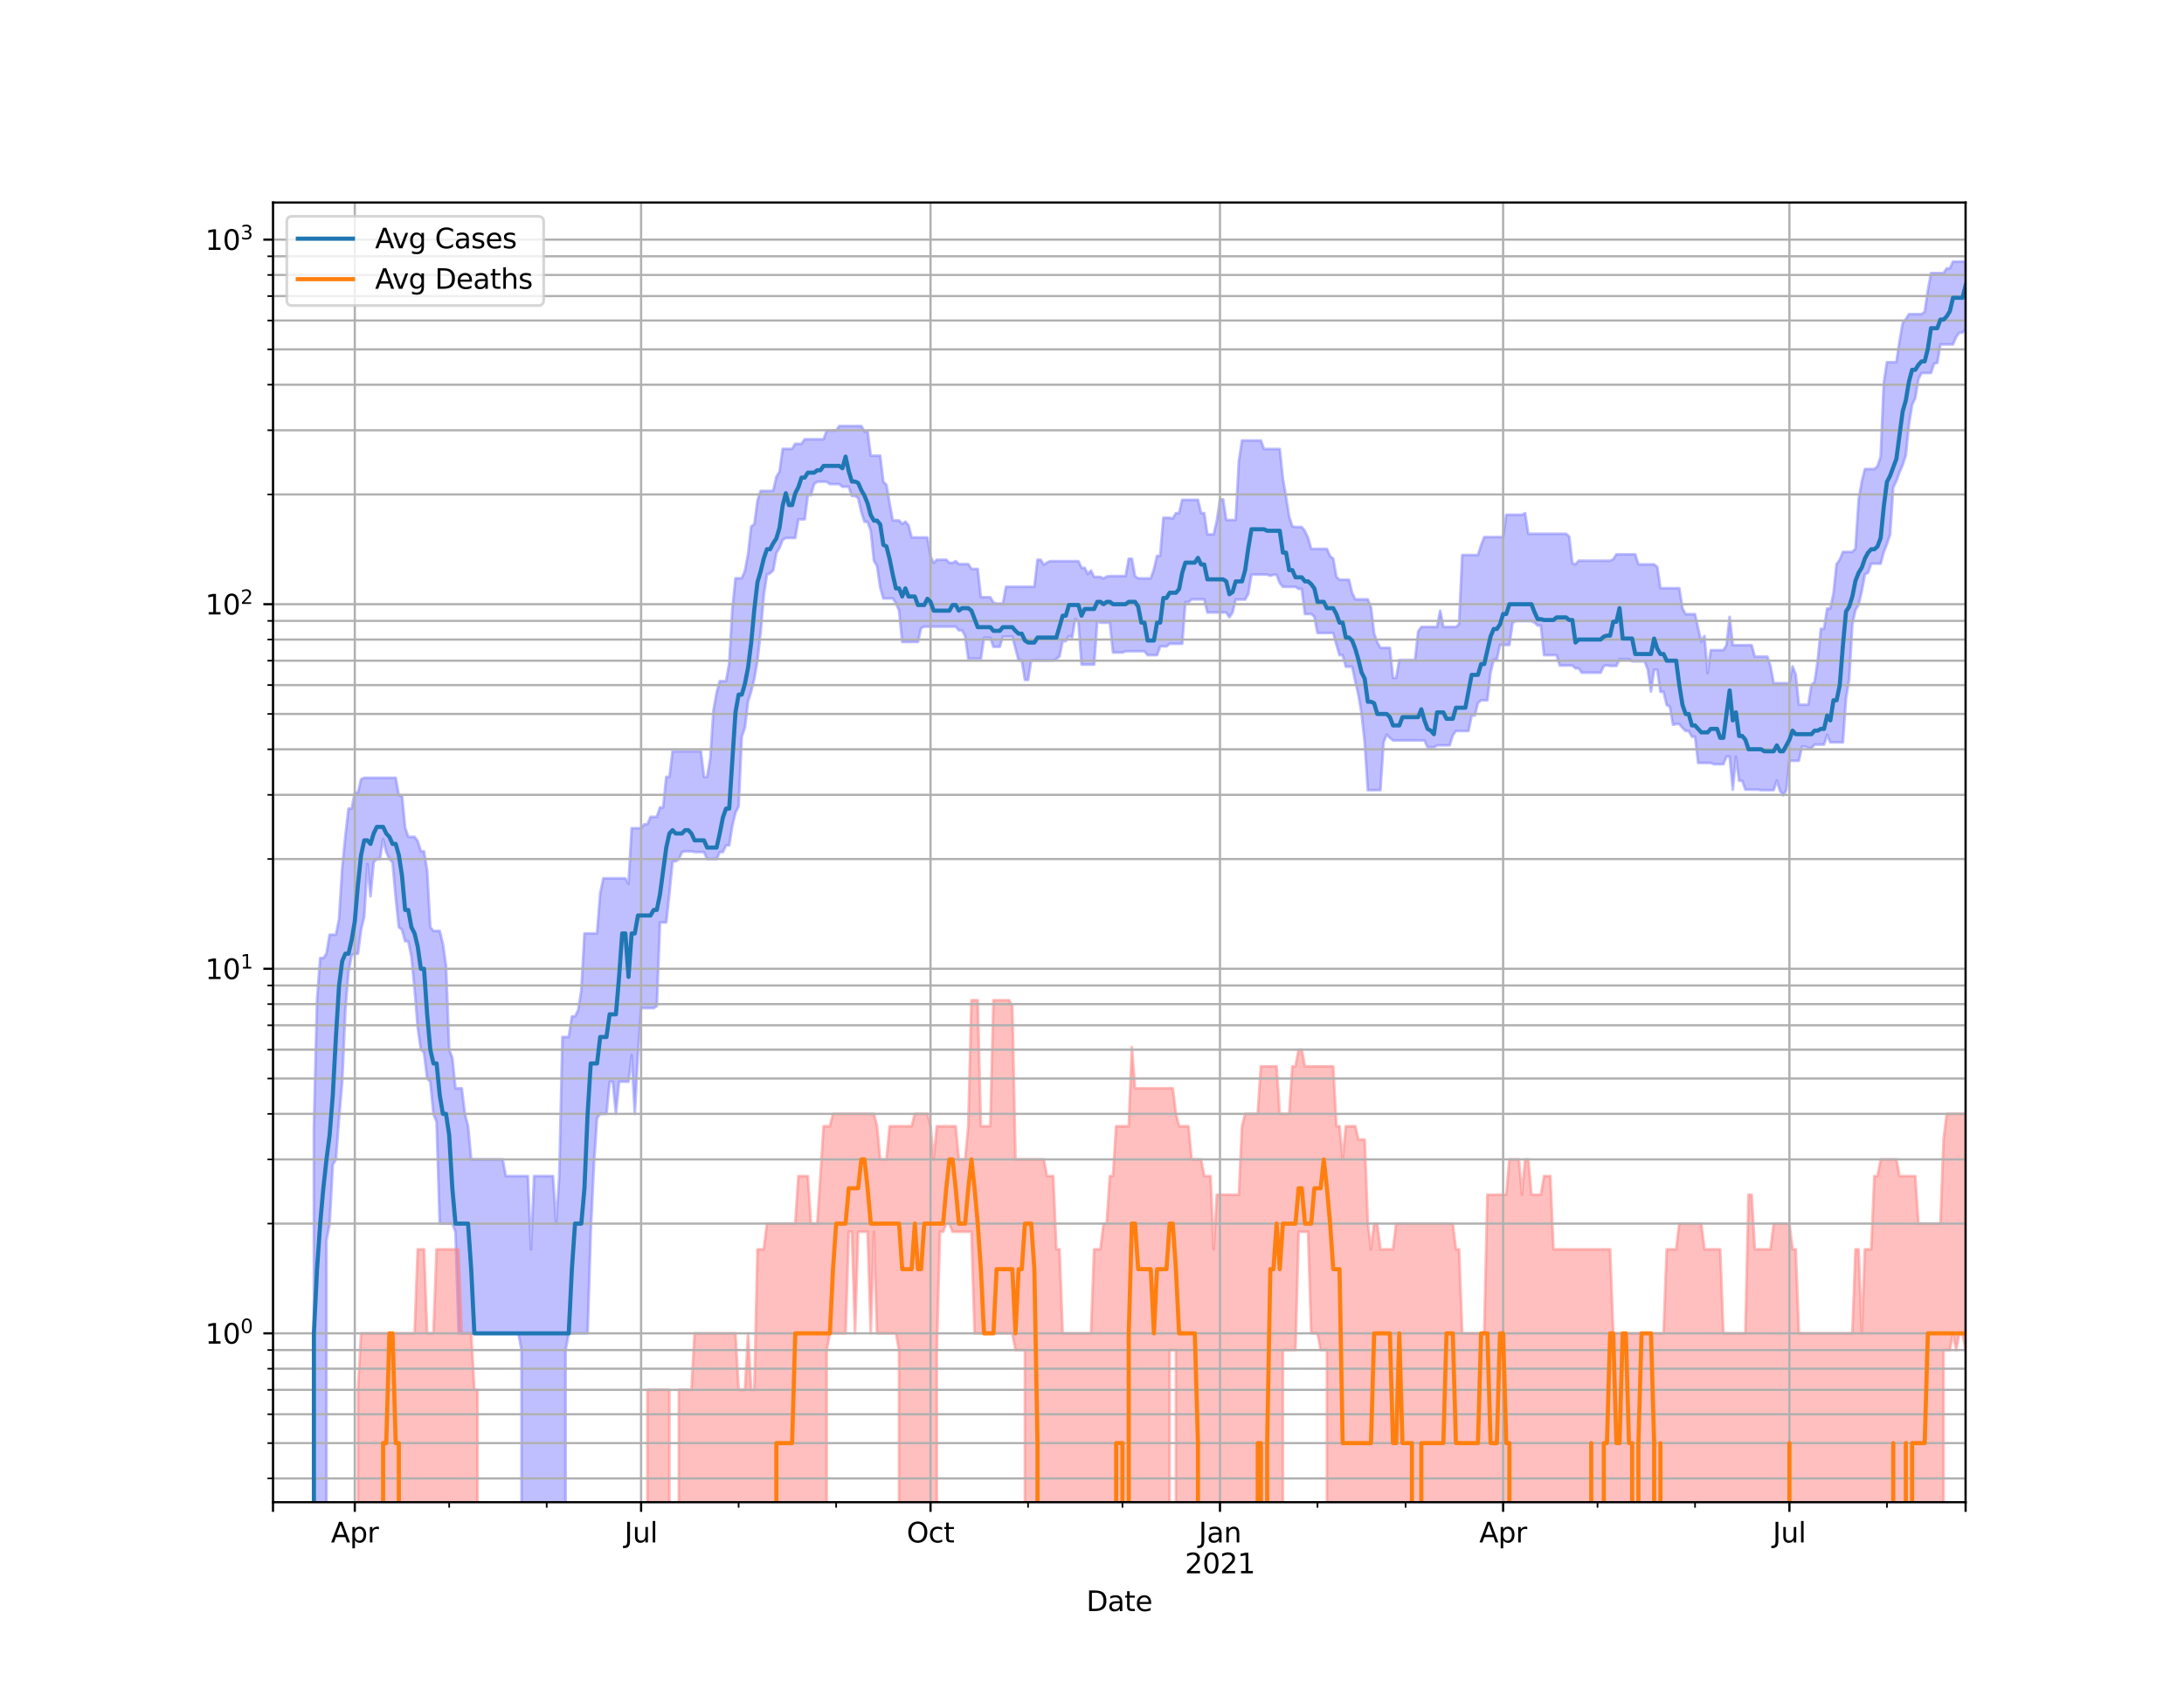 <?xml version="1.0" encoding="utf-8" standalone="no"?>
<!DOCTYPE svg PUBLIC "-//W3C//DTD SVG 1.1//EN"
  "http://www.w3.org/Graphics/SVG/1.1/DTD/svg11.dtd">
<svg height="612pt" version="1.1" viewBox="0 0 792 612" width="792pt" xmlns="http://www.w3.org/2000/svg" xmlns:xlink="http://www.w3.org/1999/xlink">
 <defs>
  <style type="text/css">*{stroke-linecap:butt;stroke-linejoin:round;}</style>
 </defs>
 <g id="figure_1">
  <g id="patch_1">
   <path d="M 0 612 
L 792 612 
L 792 0 
L 0 0 
z
" style="fill:#ffffff;"/>
  </g>
  <g id="axes_1">
   <g id="patch_2">
    <path d="M 99 544.68 
L 712.8 544.68 
L 712.8 73.44 
L 99 73.44 
z
" style="fill:#ffffff;"/>
   </g>
   <g id="PolyCollection_1">
    <path clip-path="url(#p68e2955192)" d="M 99 132677.169 
L 99 132677.169 
L 100.141 132677.169 
L 101.282 132677.169 
L 102.423 132677.169 
L 103.564 132677.169 
L 104.704 132677.169 
L 105.845 132677.169 
L 106.986 132677.169 
L 108.127 132677.169 
L 109.268 132677.169 
L 110.409 132677.169 
L 111.55 132677.169 
L 112.691 132677.169 
L 113.832 408.353 
L 114.972 362.665 
L 116.113 347.388 
L 117.254 347.388 
L 118.395 345.8 
L 119.536 338.922 
L 120.677 338.922 
L 121.818 338.922 
L 122.959 333.198 
L 124.1 314.726 
L 125.241 303.205 
L 126.381 293.195 
L 127.522 293.195 
L 128.663 287.439 
L 129.804 287.439 
L 130.945 282.554 
L 132.086 282.036 
L 133.227 282.036 
L 134.368 282.036 
L 135.509 282.036 
L 136.649 282.036 
L 137.79 282.036 
L 138.931 282.036 
L 140.072 282.036 
L 141.213 282.036 
L 142.354 282.036 
L 143.495 282.036 
L 144.636 288.391 
L 145.777 288.391 
L 146.917 300.062 
L 148.058 303.454 
L 149.199 303.454 
L 150.34 303.454 
L 151.481 304.971 
L 152.622 308.677 
L 153.763 308.677 
L 154.904 315.644 
L 156.045 336.209 
L 157.186 337.55 
L 158.326 337.55 
L 159.467 337.55 
L 160.608 342.258 
L 161.749 350.135 
L 162.89 380.599 
L 164.031 383.544 
L 165.172 394.619 
L 166.313 394.619 
L 167.454 394.619 
L 168.594 403.877 
L 169.735 408.353 
L 170.876 420.393 
L 172.017 420.393 
L 173.158 420.393 
L 174.299 420.393 
L 175.44 420.393 
L 176.581 420.393 
L 177.722 420.393 
L 178.862 420.393 
L 180.003 420.393 
L 181.144 420.393 
L 182.285 420.393 
L 183.426 426.442 
L 184.567 426.442 
L 185.708 426.442 
L 186.849 426.442 
L 187.99 426.442 
L 189.13 426.442 
L 190.271 426.442 
L 191.412 426.442 
L 192.553 453.002 
L 193.694 426.442 
L 194.835 426.442 
L 195.976 426.442 
L 197.117 426.442 
L 198.258 426.442 
L 199.399 426.442 
L 200.539 426.442 
L 201.68 443.671 
L 202.821 426.442 
L 203.962 376.004 
L 205.103 376.004 
L 206.244 376.004 
L 207.385 368.559 
L 208.526 368.559 
L 209.667 366.277 
L 210.807 359.267 
L 211.948 338.461 
L 213.089 338.461 
L 214.23 338.461 
L 215.371 338.461 
L 216.512 338.461 
L 217.653 323.931 
L 218.794 318.492 
L 219.935 318.492 
L 221.075 318.492 
L 222.216 318.492 
L 223.357 318.492 
L 224.498 318.492 
L 225.639 318.492 
L 226.78 318.492 
L 227.921 320.471 
L 229.062 300.297 
L 230.203 300.297 
L 231.343 300.297 
L 232.484 300.297 
L 233.625 298.897 
L 234.766 298.897 
L 235.907 296.195 
L 237.048 296.195 
L 238.189 296.195 
L 239.33 292.779 
L 240.471 292.779 
L 241.612 281.693 
L 242.752 281.693 
L 243.893 272.406 
L 245.034 272.406 
L 246.175 272.406 
L 247.316 272.406 
L 248.457 272.406 
L 249.598 272.406 
L 250.739 272.406 
L 251.88 272.406 
L 253.02 272.406 
L 254.161 272.406 
L 255.302 281.693 
L 256.443 281.693 
L 257.584 274.931 
L 258.725 257.623 
L 259.866 251.249 
L 261.007 246.988 
L 262.148 246.988 
L 263.288 246.988 
L 264.429 240.715 
L 265.57 220.886 
L 266.711 209.673 
L 267.852 209.673 
L 268.993 209.673 
L 270.134 207.007 
L 271.275 200.879 
L 272.416 190.923 
L 273.557 190.085 
L 274.697 181.538 
L 275.838 178.007 
L 276.979 178.007 
L 278.12 178.007 
L 279.261 178.007 
L 280.402 177.922 
L 281.543 172.906 
L 282.684 171.011 
L 283.825 162.761 
L 284.965 162.761 
L 286.106 162.761 
L 287.247 162.761 
L 288.388 160.918 
L 289.529 160.918 
L 290.67 160.918 
L 291.811 159.274 
L 292.952 159.274 
L 294.093 159.274 
L 295.233 159.274 
L 296.374 159.274 
L 297.515 159.274 
L 298.656 159.274 
L 299.797 156.121 
L 300.938 156.121 
L 302.079 156.121 
L 303.22 156.121 
L 304.361 154.476 
L 305.501 154.476 
L 306.642 154.476 
L 307.783 154.476 
L 308.924 154.476 
L 310.065 154.476 
L 311.206 154.476 
L 312.347 154.476 
L 313.488 156.467 
L 314.629 156.467 
L 315.77 165.246 
L 316.91 165.246 
L 318.051 165.246 
L 319.192 165.246 
L 320.333 174.706 
L 321.474 175.831 
L 322.615 182.562 
L 323.756 188.716 
L 324.897 188.716 
L 326.038 188.716 
L 327.178 189.981 
L 328.319 189.157 
L 329.46 190.468 
L 330.601 194.889 
L 331.742 194.889 
L 332.883 194.889 
L 334.024 194.889 
L 335.165 194.889 
L 336.306 194.889 
L 337.446 201.764 
L 338.587 204.104 
L 339.728 202.965 
L 340.869 202.965 
L 342.01 202.965 
L 343.151 202.965 
L 344.292 204.104 
L 345.433 204.104 
L 346.574 203.488 
L 347.714 204.548 
L 348.855 204.548 
L 349.996 204.548 
L 351.137 204.548 
L 352.278 206.313 
L 353.419 206.313 
L 354.56 206.313 
L 355.701 216.551 
L 356.842 216.551 
L 357.983 216.551 
L 359.123 216.551 
L 360.264 218.507 
L 361.405 218.849 
L 362.546 218.849 
L 363.687 218.849 
L 364.828 212.777 
L 365.969 212.777 
L 367.11 212.777 
L 368.251 212.777 
L 369.391 212.777 
L 370.532 212.777 
L 371.673 212.777 
L 372.814 212.777 
L 373.955 212.777 
L 375.096 212.777 
L 376.237 202.965 
L 377.378 202.965 
L 378.519 204.816 
L 379.659 204.016 
L 380.8 203.488 
L 381.941 203.488 
L 383.082 203.488 
L 384.223 203.488 
L 385.364 203.488 
L 386.505 203.488 
L 387.646 203.488 
L 388.787 203.488 
L 389.928 203.488 
L 391.068 203.488 
L 392.209 205.901 
L 393.35 205.901 
L 394.491 208.182 
L 395.632 206.868 
L 396.773 209.188 
L 397.914 209.188 
L 399.055 209.188 
L 400.196 209.771 
L 401.336 209.043 
L 402.477 208.899 
L 403.618 208.899 
L 404.759 208.899 
L 405.9 208.899 
L 407.041 208.899 
L 408.182 208.899 
L 409.323 202.577 
L 410.464 202.577 
L 411.604 208.899 
L 412.745 209.722 
L 413.886 209.722 
L 415.027 209.722 
L 416.168 209.722 
L 417.309 209.722 
L 418.45 206.405 
L 419.591 201.552 
L 420.732 201.552 
L 421.872 187.743 
L 423.013 187.743 
L 424.154 187.743 
L 425.295 188.043 
L 426.436 186.071 
L 427.577 186.071 
L 428.718 181.24 
L 429.859 181.24 
L 431 181.24 
L 432.141 181.24 
L 433.281 181.24 
L 434.422 181.24 
L 435.563 186.071 
L 436.704 186.071 
L 437.845 193.77 
L 438.986 193.77 
L 440.127 193.77 
L 441.268 188.851 
L 442.409 181.062 
L 443.549 181.062 
L 444.69 188.547 
L 445.831 188.547 
L 446.972 188.547 
L 448.113 188.547 
L 449.254 167.306 
L 450.395 159.721 
L 451.536 159.721 
L 452.677 159.721 
L 453.817 159.721 
L 454.958 159.721 
L 456.099 159.721 
L 457.24 159.721 
L 458.381 162.804 
L 459.522 162.804 
L 460.663 162.804 
L 461.804 162.804 
L 462.945 162.804 
L 464.086 162.804 
L 465.226 173.526 
L 466.367 180.181 
L 467.508 187.345 
L 468.649 190.888 
L 469.79 191.099 
L 470.931 191.099 
L 472.072 191.099 
L 473.213 192.527 
L 474.354 195.002 
L 475.494 199.028 
L 476.635 199.028 
L 477.776 199.028 
L 478.917 199.028 
L 480.058 199.028 
L 481.199 199.028 
L 482.34 201.679 
L 483.481 202.577 
L 484.622 209.188 
L 485.762 210.212 
L 486.903 210.212 
L 488.044 210.212 
L 489.185 210.212 
L 490.326 214.926 
L 491.467 217.326 
L 492.608 217.326 
L 493.749 217.326 
L 494.89 217.326 
L 496.03 217.326 
L 497.171 220.238 
L 498.312 229.707 
L 499.453 232.903 
L 500.594 234.91 
L 501.735 234.91 
L 502.876 234.91 
L 504.017 234.91 
L 505.158 245.787 
L 506.299 245.787 
L 507.439 239.31 
L 508.58 239.31 
L 509.721 239.31 
L 510.862 239.31 
L 512.003 239.31 
L 513.144 239.31 
L 514.285 228.952 
L 515.426 227.338 
L 516.567 227.338 
L 517.707 227.338 
L 518.848 227.338 
L 519.989 227.338 
L 521.13 227.338 
L 522.271 221.422 
L 523.412 227.338 
L 524.553 227.338 
L 525.694 227.338 
L 526.835 227.338 
L 527.975 227.338 
L 529.116 226.352 
L 530.257 201.257 
L 531.398 201.257 
L 532.539 201.257 
L 533.68 201.257 
L 534.821 201.257 
L 535.962 201.257 
L 537.103 197.707 
L 538.243 194.738 
L 539.384 194.738 
L 540.525 194.738 
L 541.666 194.738 
L 542.807 194.738 
L 543.948 194.738 
L 545.089 194.738 
L 546.23 186.656 
L 547.371 186.656 
L 548.512 186.656 
L 549.652 186.656 
L 550.793 186.656 
L 551.934 186.656 
L 553.075 186.071 
L 554.216 193.548 
L 555.357 193.548 
L 556.498 193.548 
L 557.639 193.548 
L 558.78 193.548 
L 559.92 193.548 
L 561.061 193.548 
L 562.202 193.548 
L 563.343 193.548 
L 564.484 193.548 
L 565.625 193.548 
L 566.766 193.548 
L 567.907 193.548 
L 569.048 194.551 
L 570.188 204.237 
L 571.329 204.637 
L 572.47 203.313 
L 573.611 203.313 
L 574.752 203.313 
L 575.893 203.313 
L 577.034 203.313 
L 578.175 203.313 
L 579.316 203.313 
L 580.457 203.313 
L 581.597 203.313 
L 582.738 203.313 
L 583.879 203.313 
L 585.02 202.792 
L 586.161 201.005 
L 587.302 201.005 
L 588.443 201.005 
L 589.584 201.005 
L 590.725 201.005 
L 591.865 201.005 
L 593.006 201.005 
L 594.147 204.637 
L 595.288 204.637 
L 596.429 204.637 
L 597.57 204.637 
L 598.711 204.637 
L 599.852 204.637 
L 600.993 205.583 
L 602.133 213.294 
L 603.274 213.294 
L 604.415 213.294 
L 605.556 213.294 
L 606.697 213.294 
L 607.838 213.294 
L 608.979 213.294 
L 610.12 220.591 
L 611.261 222.692 
L 612.401 222.692 
L 613.542 222.692 
L 614.683 222.692 
L 615.824 227.938 
L 616.965 232.757 
L 618.106 230.612 
L 619.247 244.076 
L 620.388 235.748 
L 621.529 235.748 
L 622.67 235.748 
L 623.81 235.748 
L 624.951 235.748 
L 626.092 233.935 
L 627.233 223.678 
L 628.374 233.935 
L 629.515 233.935 
L 630.656 233.935 
L 631.797 233.935 
L 632.938 233.935 
L 634.078 233.935 
L 635.219 233.935 
L 636.36 238.098 
L 637.501 238.098 
L 638.642 238.098 
L 639.783 238.098 
L 640.924 238.098 
L 642.065 241.643 
L 643.206 247.739 
L 644.346 247.739 
L 645.487 247.739 
L 646.628 247.739 
L 647.769 247.739 
L 648.91 247.739 
L 650.051 241.643 
L 651.192 244.521 
L 652.333 255.527 
L 653.474 255.527 
L 654.614 255.527 
L 655.755 255.527 
L 656.896 248.405 
L 658.037 247.268 
L 659.178 239.555 
L 660.319 228.005 
L 661.46 228.005 
L 662.601 220.65 
L 663.742 220.65 
L 664.883 215.194 
L 666.023 204.504 
L 667.164 202.922 
L 668.305 200.131 
L 669.446 200.131 
L 670.587 200.131 
L 671.728 200.131 
L 672.869 198.906 
L 674.01 181.211 
L 675.151 174.574 
L 676.291 170.074 
L 677.432 170.074 
L 678.573 170.074 
L 679.714 170.074 
L 680.855 169.057 
L 681.996 165.584 
L 683.137 138.833 
L 684.278 131.341 
L 685.419 131.341 
L 686.559 131.341 
L 687.7 131.341 
L 688.841 123.714 
L 689.982 117.128 
L 691.123 115.745 
L 692.264 113.914 
L 693.405 113.914 
L 694.546 113.914 
L 695.687 113.914 
L 696.828 113.914 
L 697.968 113.038 
L 699.109 105.323 
L 700.25 99.018 
L 701.391 99.018 
L 702.532 99.018 
L 703.673 99.018 
L 704.814 99.018 
L 705.955 97.313 
L 707.096 97.313 
L 708.236 94.86 
L 709.377 94.86 
L 710.518 94.86 
L 711.659 94.86 
L 712.8 94.86 
L 712.8 119.288 
L 712.8 119.288 
L 711.659 120.625 
L 710.518 120.625 
L 709.377 122.165 
L 708.236 124.893 
L 707.096 124.893 
L 705.955 124.893 
L 704.814 124.893 
L 703.673 124.893 
L 702.532 131.553 
L 701.391 131.816 
L 700.25 135.244 
L 699.109 135.244 
L 697.968 135.244 
L 696.828 135.244 
L 695.687 137.515 
L 694.546 144.324 
L 693.405 146.764 
L 692.264 153.902 
L 691.123 165.044 
L 689.982 168.578 
L 688.841 171.185 
L 687.7 174.416 
L 686.559 176.73 
L 685.419 193.844 
L 684.278 197.273 
L 683.137 200.173 
L 681.996 204.37 
L 680.855 204.37 
L 679.714 204.37 
L 678.573 204.37 
L 677.432 207.662 
L 676.291 208.23 
L 675.151 214.289 
L 674.01 219.251 
L 672.869 221.183 
L 671.728 226.287 
L 670.587 246.154 
L 669.446 253.088 
L 668.305 269.156 
L 667.164 269.156 
L 666.023 269.156 
L 664.883 269.156 
L 663.742 269.156 
L 662.601 266.473 
L 661.46 269.986 
L 660.319 269.986 
L 659.178 269.986 
L 658.037 269.986 
L 656.896 271.255 
L 655.755 271.255 
L 654.614 270.687 
L 653.474 270.687 
L 652.333 275.85 
L 651.192 275.85 
L 650.051 275.85 
L 648.91 275.85 
L 647.769 286.503 
L 646.628 288.391 
L 645.487 286.689 
L 644.346 283.077 
L 643.206 286.503 
L 642.065 286.503 
L 640.924 286.503 
L 639.783 286.503 
L 638.642 286.503 
L 637.501 286.317 
L 636.36 286.317 
L 635.219 286.317 
L 634.078 286.317 
L 632.938 286.317 
L 631.797 283.077 
L 630.656 283.077 
L 629.515 274.327 
L 628.374 286.317 
L 627.233 274.327 
L 626.092 274.327 
L 624.951 277.098 
L 623.81 277.098 
L 622.67 277.098 
L 621.529 277.098 
L 620.388 276.627 
L 619.247 276.627 
L 618.106 276.627 
L 616.965 276.627 
L 615.824 276.627 
L 614.683 267.132 
L 613.542 267.132 
L 612.401 265.049 
L 611.261 265.049 
L 610.12 263.91 
L 608.979 262.547 
L 607.838 262.547 
L 606.697 262.793 
L 605.556 256.181 
L 604.415 255.636 
L 603.274 250.849 
L 602.133 250.849 
L 600.993 242.847 
L 599.852 242.847 
L 598.711 250.749 
L 597.57 242.847 
L 596.429 239.802 
L 595.288 239.802 
L 594.147 239.802 
L 593.006 239.802 
L 591.865 239.802 
L 590.725 238.984 
L 589.584 238.984 
L 588.443 238.984 
L 587.302 238.984 
L 586.161 241.473 
L 585.02 241.473 
L 583.879 241.473 
L 582.738 241.22 
L 581.597 241.473 
L 580.457 243.898 
L 579.316 243.898 
L 578.175 243.898 
L 577.034 243.898 
L 575.893 243.898 
L 574.752 243.898 
L 573.611 243.898 
L 572.47 242.328 
L 571.329 242.328 
L 570.188 241.304 
L 569.048 241.304 
L 567.907 241.304 
L 566.766 241.304 
L 565.625 241.304 
L 564.484 237.541 
L 563.343 237.541 
L 562.202 237.541 
L 561.061 237.541 
L 559.92 237.541 
L 558.78 226.81 
L 557.639 226.81 
L 556.498 225.769 
L 555.357 225.191 
L 554.216 225.191 
L 553.075 225.191 
L 551.934 225.191 
L 550.793 225.191 
L 549.652 225.191 
L 548.512 225.898 
L 547.371 233.86 
L 546.23 233.86 
L 545.089 233.86 
L 543.948 233.86 
L 542.807 239.147 
L 541.666 239.147 
L 540.525 243.898 
L 539.384 253.925 
L 538.243 253.925 
L 537.103 253.925 
L 535.962 254.881 
L 534.821 259.45 
L 533.68 259.45 
L 532.539 265.049 
L 531.398 265.049 
L 530.257 265.049 
L 529.116 265.049 
L 527.975 265.049 
L 526.835 266.604 
L 525.694 270.266 
L 524.553 270.266 
L 523.412 270.266 
L 522.271 270.266 
L 521.13 270.266 
L 519.989 270.97 
L 518.848 270.97 
L 517.707 270.97 
L 516.567 268.474 
L 515.426 268.474 
L 514.285 268.474 
L 513.144 268.474 
L 512.003 268.474 
L 510.862 268.474 
L 509.721 268.474 
L 508.58 268.474 
L 507.439 268.474 
L 506.299 268.474 
L 505.158 268.474 
L 504.017 267.531 
L 502.876 266.342 
L 501.735 269.156 
L 500.594 286.503 
L 499.453 286.503 
L 498.312 286.503 
L 497.171 286.503 
L 496.03 286.503 
L 494.89 269.156 
L 493.749 258.643 
L 492.608 251.958 
L 491.467 246.988 
L 490.326 241.728 
L 489.185 241.728 
L 488.044 241.728 
L 486.903 237.541 
L 485.762 237.541 
L 484.622 233.712 
L 483.481 229.5 
L 482.34 229.5 
L 481.199 229.5 
L 480.058 229.5 
L 478.917 229.5 
L 477.776 229.5 
L 476.635 223.616 
L 475.494 222.631 
L 474.354 222.631 
L 473.213 222.631 
L 472.072 213.502 
L 470.931 213.554 
L 469.79 212.777 
L 468.649 212.777 
L 467.508 212.777 
L 466.367 212.777 
L 465.226 212.777 
L 464.086 211.405 
L 462.945 208.42 
L 461.804 208.42 
L 460.663 208.755 
L 459.522 208.325 
L 458.381 208.325 
L 457.24 208.325 
L 456.099 208.325 
L 454.958 208.325 
L 453.817 208.372 
L 452.677 215.355 
L 451.536 217.381 
L 450.395 217.381 
L 449.254 217.381 
L 448.113 217.381 
L 446.972 222.084 
L 445.831 223.803 
L 444.69 222.084 
L 443.549 222.084 
L 442.409 222.084 
L 441.268 222.084 
L 440.127 222.084 
L 438.986 222.084 
L 437.845 222.084 
L 436.704 217.326 
L 435.563 217.326 
L 434.422 217.326 
L 433.281 217.326 
L 432.141 217.326 
L 431 218.337 
L 429.859 218.337 
L 428.718 233.416 
L 427.577 233.416 
L 426.436 233.416 
L 425.295 233.416 
L 424.154 233.416 
L 423.013 234.383 
L 421.872 234.383 
L 420.732 234.383 
L 419.591 237.541 
L 418.45 237.541 
L 417.309 237.541 
L 416.168 237.541 
L 415.027 236.133 
L 413.886 236.133 
L 412.745 236.133 
L 411.604 236.133 
L 410.464 236.133 
L 409.323 236.133 
L 408.182 236.133 
L 407.041 236.598 
L 405.9 236.598 
L 404.759 236.598 
L 403.618 236.598 
L 402.477 225.769 
L 401.336 225.769 
L 400.196 225.769 
L 399.055 225.769 
L 397.914 225.319 
L 396.773 240.967 
L 395.632 240.967 
L 394.491 240.967 
L 393.35 240.967 
L 392.209 240.967 
L 391.068 225.319 
L 389.928 224.493 
L 388.787 231.176 
L 387.646 230.612 
L 386.505 232.466 
L 385.364 232.466 
L 384.223 238.018 
L 383.082 238.903 
L 381.941 239.473 
L 380.8 239.473 
L 379.659 239.473 
L 378.519 239.473 
L 377.378 239.473 
L 376.237 239.473 
L 375.096 239.473 
L 373.955 239.473 
L 372.814 246.523 
L 371.673 246.523 
L 370.532 239.473 
L 369.391 239.473 
L 368.251 235.213 
L 367.11 230.823 
L 365.969 230.823 
L 364.828 230.823 
L 363.687 230.823 
L 362.546 234.533 
L 361.405 234.533 
L 360.264 234.533 
L 359.123 231.247 
L 357.983 231.247 
L 356.842 231.247 
L 355.701 238.822 
L 354.56 238.822 
L 353.419 238.822 
L 352.278 238.822 
L 351.137 238.822 
L 349.996 230.612 
L 348.855 228.544 
L 347.714 228.544 
L 346.574 227.206 
L 345.433 227.206 
L 344.292 227.206 
L 343.151 227.206 
L 342.01 227.206 
L 340.869 227.206 
L 339.728 227.206 
L 338.587 227.206 
L 337.446 227.206 
L 336.306 227.206 
L 335.165 227.206 
L 334.024 227.737 
L 332.883 232.757 
L 331.742 232.757 
L 330.601 232.757 
L 329.46 232.757 
L 328.319 232.757 
L 327.178 232.757 
L 326.038 221.362 
L 324.897 218.678 
L 323.756 216.992 
L 322.615 216.992 
L 321.474 216.992 
L 320.333 216.992 
L 319.192 212.984 
L 318.051 205.221 
L 316.91 203.27 
L 315.77 192.455 
L 314.629 189.191 
L 313.488 189.191 
L 312.347 185.621 
L 311.206 180.62 
L 310.065 179.832 
L 308.924 179.832 
L 307.783 176.51 
L 306.642 176.51 
L 305.501 176.51 
L 304.361 175.534 
L 303.22 175.534 
L 302.079 175.534 
L 300.938 175.534 
L 299.797 174.653 
L 298.656 174.653 
L 297.515 174.653 
L 296.374 174.653 
L 295.233 175.48 
L 294.093 179.543 
L 292.952 179.543 
L 291.811 188.311 
L 290.67 188.311 
L 289.529 188.311 
L 288.388 195.078 
L 287.247 195.078 
L 286.106 195.078 
L 284.965 195.078 
L 283.825 195.724 
L 282.684 198.664 
L 281.543 200.504 
L 280.402 206.821 
L 279.261 207.851 
L 278.12 208.325 
L 276.979 215.841 
L 275.838 229.294 
L 274.697 239.392 
L 273.557 246.062 
L 272.416 250.649 
L 271.275 254.348 
L 270.134 263.785 
L 268.993 267.132 
L 267.852 292.366 
L 266.711 294.675 
L 265.57 299.36 
L 264.429 306.53 
L 263.288 306.53 
L 262.148 308.951 
L 261.007 308.951 
L 259.866 311.478 
L 258.725 311.478 
L 257.584 311.478 
L 256.443 311.478 
L 255.302 308.951 
L 254.161 308.951 
L 253.02 308.951 
L 251.88 308.951 
L 250.739 308.677 
L 249.598 308.677 
L 248.457 308.677 
L 247.316 308.951 
L 246.175 311.478 
L 245.034 312.345 
L 243.893 312.345 
L 242.752 323.931 
L 241.612 334.47 
L 240.471 334.47 
L 239.33 334.47 
L 238.189 364.805 
L 237.048 365.536 
L 235.907 365.536 
L 234.766 365.536 
L 233.625 365.536 
L 232.484 365.536 
L 231.343 382.545 
L 230.203 403.877 
L 229.062 382.545 
L 227.921 392.226 
L 226.78 392.226 
L 225.639 392.226 
L 224.498 392.226 
L 223.357 403.877 
L 222.216 392.226 
L 221.075 392.226 
L 219.935 403.877 
L 218.794 403.877 
L 217.653 403.877 
L 216.512 405.331 
L 215.371 422.34 
L 214.23 446.616 
L 213.089 483.466 
L 211.948 483.466 
L 210.807 483.466 
L 209.667 483.466 
L 208.526 483.466 
L 207.385 483.466 
L 206.244 483.466 
L 205.103 489.515 
L 203.962 132677.169 
L 202.821 132677.169 
L 201.68 132677.169 
L 200.539 132677.169 
L 199.399 132677.169 
L 198.258 132677.169 
L 197.117 132677.169 
L 195.976 132677.169 
L 194.835 132677.169 
L 193.694 132677.169 
L 192.553 132677.169 
L 191.412 132677.169 
L 190.271 132677.169 
L 189.13 489.515 
L 187.99 483.466 
L 186.849 483.466 
L 185.708 483.466 
L 184.567 483.466 
L 183.426 483.466 
L 182.285 483.466 
L 181.144 483.466 
L 180.003 483.466 
L 178.862 483.466 
L 177.722 483.466 
L 176.581 483.466 
L 175.44 483.466 
L 174.299 483.466 
L 173.158 483.466 
L 172.017 483.466 
L 170.876 483.466 
L 169.735 483.466 
L 168.594 483.466 
L 167.454 483.466 
L 166.313 483.466 
L 165.172 446.616 
L 164.031 443.671 
L 162.89 443.671 
L 161.749 443.671 
L 160.608 443.671 
L 159.467 443.671 
L 158.326 406.822 
L 157.186 403.877 
L 156.045 392.226 
L 154.904 391.066 
L 153.763 381.564 
L 152.622 380.599 
L 151.481 372.575 
L 150.34 358.611 
L 149.199 346.854 
L 148.058 341.285 
L 146.917 341.285 
L 145.777 337.1 
L 144.636 336.209 
L 143.495 325.375 
L 142.354 312.638 
L 141.213 311.478 
L 140.072 308.951 
L 138.931 304.208 
L 137.79 311.478 
L 136.649 311.478 
L 135.509 312.638 
L 134.368 325.011 
L 133.227 313.226 
L 132.086 332.366 
L 130.945 337.1 
L 129.804 345.8 
L 128.663 345.8 
L 127.522 346.324 
L 126.381 352.432 
L 125.241 366.277 
L 124.1 392.226 
L 122.959 405.331 
L 121.818 420.393 
L 120.677 422.34 
L 119.536 443.671 
L 118.395 449.72 
L 117.254 132677.169 
L 116.113 132677.169 
L 114.972 132677.169 
L 113.832 132677.169 
L 112.691 132677.169 
L 111.55 132677.169 
L 110.409 132677.169 
L 109.268 132677.169 
L 108.127 132677.169 
L 106.986 132677.169 
L 105.845 132677.169 
L 104.704 132677.169 
L 103.564 132677.169 
L 102.423 132677.169 
L 101.282 132677.169 
L 100.141 132677.169 
L 99 132677.169 
z
" style="fill:#8080ff;fill-opacity:0.5;stroke:#8080ff;stroke-opacity:0.5;"/>
   </g>
   <g id="PolyCollection_2">
    <path clip-path="url(#p68e2955192)" d="M 99 132677.169 
L 99 132677.169 
L 100.141 132677.169 
L 101.282 132677.169 
L 102.423 132677.169 
L 103.564 132677.169 
L 104.704 132677.169 
L 105.845 132677.169 
L 106.986 132677.169 
L 108.127 132677.169 
L 109.268 132677.169 
L 110.409 132677.169 
L 111.55 132677.169 
L 112.691 132677.169 
L 113.832 132677.169 
L 114.972 132677.169 
L 116.113 132677.169 
L 117.254 132677.169 
L 118.395 132677.169 
L 119.536 132677.169 
L 120.677 132677.169 
L 121.818 132677.169 
L 122.959 132677.169 
L 124.1 132677.169 
L 125.241 132677.169 
L 126.381 132677.169 
L 127.522 132677.169 
L 128.663 132677.169 
L 129.804 503.943 
L 130.945 483.466 
L 132.086 483.466 
L 133.227 483.466 
L 134.368 483.466 
L 135.509 483.466 
L 136.649 483.466 
L 137.79 483.466 
L 138.931 483.466 
L 140.072 483.466 
L 141.213 483.466 
L 142.354 483.466 
L 143.495 483.466 
L 144.636 483.466 
L 145.777 483.466 
L 146.917 483.466 
L 148.058 483.466 
L 149.199 483.466 
L 150.34 483.466 
L 151.481 453.002 
L 152.622 453.002 
L 153.763 453.002 
L 154.904 483.466 
L 156.045 483.466 
L 157.186 483.466 
L 158.326 453.002 
L 159.467 453.002 
L 160.608 453.002 
L 161.749 453.002 
L 162.89 453.002 
L 164.031 453.002 
L 165.172 453.002 
L 166.313 453.002 
L 167.454 483.466 
L 168.594 483.466 
L 169.735 483.466 
L 170.876 483.466 
L 172.017 503.943 
L 173.158 503.943 
L 174.299 132677.169 
L 175.44 132677.169 
L 176.581 132677.169 
L 177.722 132677.169 
L 178.862 132677.169 
L 180.003 132677.169 
L 181.144 132677.169 
L 182.285 132677.169 
L 183.426 132677.169 
L 184.567 132677.169 
L 185.708 132677.169 
L 186.849 132677.169 
L 187.99 132677.169 
L 189.13 132677.169 
L 190.271 132677.169 
L 191.412 132677.169 
L 192.553 132677.169 
L 193.694 132677.169 
L 194.835 132677.169 
L 195.976 132677.169 
L 197.117 132677.169 
L 198.258 132677.169 
L 199.399 132677.169 
L 200.539 132677.169 
L 201.68 132677.169 
L 202.821 132677.169 
L 203.962 132677.169 
L 205.103 132677.169 
L 206.244 132677.169 
L 207.385 132677.169 
L 208.526 132677.169 
L 209.667 132677.169 
L 210.807 132677.169 
L 211.948 132677.169 
L 213.089 132677.169 
L 214.23 132677.169 
L 215.371 132677.169 
L 216.512 132677.169 
L 217.653 132677.169 
L 218.794 132677.169 
L 219.935 132677.169 
L 221.075 132677.169 
L 222.216 132677.169 
L 223.357 132677.169 
L 224.498 132677.169 
L 225.639 132677.169 
L 226.78 132677.169 
L 227.921 132677.169 
L 229.062 132677.169 
L 230.203 132677.169 
L 231.343 132677.169 
L 232.484 132677.169 
L 233.625 132677.169 
L 234.766 503.943 
L 235.907 503.943 
L 237.048 503.943 
L 238.189 503.943 
L 239.33 503.943 
L 240.471 503.943 
L 241.612 503.943 
L 242.752 503.943 
L 243.893 132677.169 
L 245.034 132677.169 
L 246.175 503.943 
L 247.316 503.943 
L 248.457 503.943 
L 249.598 503.943 
L 250.739 503.943 
L 251.88 483.466 
L 253.02 483.466 
L 254.161 483.466 
L 255.302 483.466 
L 256.443 483.466 
L 257.584 483.466 
L 258.725 483.466 
L 259.866 483.466 
L 261.007 483.466 
L 262.148 483.466 
L 263.288 483.466 
L 264.429 483.466 
L 265.57 483.466 
L 266.711 483.466 
L 267.852 503.943 
L 268.993 503.943 
L 270.134 503.943 
L 271.275 483.466 
L 272.416 503.943 
L 273.557 503.943 
L 274.697 453.002 
L 275.838 453.002 
L 276.979 453.002 
L 278.12 443.671 
L 279.261 443.671 
L 280.402 443.671 
L 281.543 443.671 
L 282.684 443.671 
L 283.825 443.671 
L 284.965 443.671 
L 286.106 443.671 
L 287.247 443.671 
L 288.388 443.671 
L 289.529 426.442 
L 290.67 426.442 
L 291.811 426.442 
L 292.952 426.442 
L 294.093 443.671 
L 295.233 443.671 
L 296.374 443.671 
L 297.515 426.442 
L 298.656 408.353 
L 299.797 408.353 
L 300.938 408.353 
L 302.079 403.877 
L 303.22 403.877 
L 304.361 403.877 
L 305.501 403.877 
L 306.642 403.877 
L 307.783 403.877 
L 308.924 403.877 
L 310.065 403.877 
L 311.206 403.877 
L 312.347 403.877 
L 313.488 403.877 
L 314.629 403.877 
L 315.77 403.877 
L 316.91 403.877 
L 318.051 408.353 
L 319.192 420.393 
L 320.333 420.393 
L 321.474 420.393 
L 322.615 408.353 
L 323.756 408.353 
L 324.897 408.353 
L 326.038 408.353 
L 327.178 408.353 
L 328.319 408.353 
L 329.46 408.353 
L 330.601 408.353 
L 331.742 403.877 
L 332.883 403.877 
L 334.024 403.877 
L 335.165 403.877 
L 336.306 403.877 
L 337.446 408.353 
L 338.587 420.393 
L 339.728 408.353 
L 340.869 408.353 
L 342.01 408.353 
L 343.151 408.353 
L 344.292 408.353 
L 345.433 408.353 
L 346.574 408.353 
L 347.714 420.393 
L 348.855 420.393 
L 349.996 420.393 
L 351.137 408.353 
L 352.278 362.665 
L 353.419 362.665 
L 354.56 362.665 
L 355.701 408.353 
L 356.842 408.353 
L 357.983 408.353 
L 359.123 408.353 
L 360.264 362.665 
L 361.405 362.665 
L 362.546 362.665 
L 363.687 362.665 
L 364.828 362.665 
L 365.969 362.665 
L 367.11 364.805 
L 368.251 420.393 
L 369.391 420.393 
L 370.532 420.393 
L 371.673 420.393 
L 372.814 420.393 
L 373.955 420.393 
L 375.096 420.393 
L 376.237 420.393 
L 377.378 420.393 
L 378.519 420.393 
L 379.659 426.442 
L 380.8 426.442 
L 381.941 426.442 
L 383.082 453.002 
L 384.223 453.002 
L 385.364 483.466 
L 386.505 483.466 
L 387.646 483.466 
L 388.787 483.466 
L 389.928 483.466 
L 391.068 483.466 
L 392.209 483.466 
L 393.35 483.466 
L 394.491 483.466 
L 395.632 483.466 
L 396.773 453.002 
L 397.914 453.002 
L 399.055 453.002 
L 400.196 443.671 
L 401.336 443.671 
L 402.477 426.442 
L 403.618 426.442 
L 404.759 408.353 
L 405.9 408.353 
L 407.041 408.353 
L 408.182 408.353 
L 409.323 408.353 
L 410.464 379.65 
L 411.604 394.619 
L 412.745 394.619 
L 413.886 394.619 
L 415.027 394.619 
L 416.168 394.619 
L 417.309 394.619 
L 418.45 394.619 
L 419.591 394.619 
L 420.732 394.619 
L 421.872 394.619 
L 423.013 394.619 
L 424.154 394.619 
L 425.295 394.619 
L 426.436 403.877 
L 427.577 408.353 
L 428.718 408.353 
L 429.859 408.353 
L 431 408.353 
L 432.141 420.393 
L 433.281 420.393 
L 434.422 420.393 
L 435.563 420.393 
L 436.704 426.442 
L 437.845 426.442 
L 438.986 426.442 
L 440.127 453.002 
L 441.268 433.204 
L 442.409 433.204 
L 443.549 433.204 
L 444.69 433.204 
L 445.831 433.204 
L 446.972 433.204 
L 448.113 433.204 
L 449.254 433.204 
L 450.395 408.353 
L 451.536 403.877 
L 452.677 403.877 
L 453.817 403.877 
L 454.958 403.877 
L 456.099 403.877 
L 457.24 386.648 
L 458.381 386.648 
L 459.522 386.648 
L 460.663 386.648 
L 461.804 386.648 
L 462.945 386.648 
L 464.086 403.877 
L 465.226 403.877 
L 466.367 403.877 
L 467.508 403.877 
L 468.649 386.648 
L 469.79 386.648 
L 470.931 380.599 
L 472.072 380.599 
L 473.213 386.648 
L 474.354 386.648 
L 475.494 386.648 
L 476.635 386.648 
L 477.776 386.648 
L 478.917 386.648 
L 480.058 386.648 
L 481.199 386.648 
L 482.34 386.648 
L 483.481 386.648 
L 484.622 408.353 
L 485.762 408.353 
L 486.903 420.393 
L 488.044 408.353 
L 489.185 408.353 
L 490.326 408.353 
L 491.467 408.353 
L 492.608 413.208 
L 493.749 413.208 
L 494.89 413.208 
L 496.03 443.671 
L 497.171 453.002 
L 498.312 443.671 
L 499.453 443.671 
L 500.594 453.002 
L 501.735 453.002 
L 502.876 453.002 
L 504.017 453.002 
L 505.158 453.002 
L 506.299 443.671 
L 507.439 443.671 
L 508.58 443.671 
L 509.721 443.671 
L 510.862 443.671 
L 512.003 443.671 
L 513.144 443.671 
L 514.285 443.671 
L 515.426 443.671 
L 516.567 443.671 
L 517.707 443.671 
L 518.848 443.671 
L 519.989 443.671 
L 521.13 443.671 
L 522.271 443.671 
L 523.412 443.671 
L 524.553 443.671 
L 525.694 443.671 
L 526.835 443.671 
L 527.975 453.002 
L 529.116 453.002 
L 530.257 483.466 
L 531.398 483.466 
L 532.539 483.466 
L 533.68 483.466 
L 534.821 483.466 
L 535.962 483.466 
L 537.103 483.466 
L 538.243 483.466 
L 539.384 433.204 
L 540.525 433.204 
L 541.666 433.204 
L 542.807 433.204 
L 543.948 433.204 
L 545.089 433.204 
L 546.23 433.204 
L 547.371 420.393 
L 548.512 420.393 
L 549.652 420.393 
L 550.793 420.393 
L 551.934 433.204 
L 553.075 420.393 
L 554.216 420.393 
L 555.357 433.204 
L 556.498 433.204 
L 557.639 433.204 
L 558.78 433.204 
L 559.92 426.442 
L 561.061 426.442 
L 562.202 426.442 
L 563.343 453.002 
L 564.484 453.002 
L 565.625 453.002 
L 566.766 453.002 
L 567.907 453.002 
L 569.048 453.002 
L 570.188 453.002 
L 571.329 453.002 
L 572.47 453.002 
L 573.611 453.002 
L 574.752 453.002 
L 575.893 453.002 
L 577.034 453.002 
L 578.175 453.002 
L 579.316 453.002 
L 580.457 453.002 
L 581.597 453.002 
L 582.738 453.002 
L 583.879 453.002 
L 585.02 483.466 
L 586.161 483.466 
L 587.302 483.466 
L 588.443 483.466 
L 589.584 483.466 
L 590.725 483.466 
L 591.865 483.466 
L 593.006 483.466 
L 594.147 483.466 
L 595.288 483.466 
L 596.429 483.466 
L 597.57 483.466 
L 598.711 483.466 
L 599.852 483.466 
L 600.993 483.466 
L 602.133 483.466 
L 603.274 483.466 
L 604.415 453.002 
L 605.556 453.002 
L 606.697 453.002 
L 607.838 453.002 
L 608.979 443.671 
L 610.12 443.671 
L 611.261 443.671 
L 612.401 443.671 
L 613.542 443.671 
L 614.683 443.671 
L 615.824 443.671 
L 616.965 443.671 
L 618.106 453.002 
L 619.247 453.002 
L 620.388 453.002 
L 621.529 453.002 
L 622.67 453.002 
L 623.81 453.002 
L 624.951 483.466 
L 626.092 483.466 
L 627.233 483.466 
L 628.374 483.466 
L 629.515 483.466 
L 630.656 483.466 
L 631.797 483.466 
L 632.938 483.466 
L 634.078 433.204 
L 635.219 433.204 
L 636.36 453.002 
L 637.501 453.002 
L 638.642 453.002 
L 639.783 453.002 
L 640.924 453.002 
L 642.065 453.002 
L 643.206 443.671 
L 644.346 443.671 
L 645.487 443.671 
L 646.628 443.671 
L 647.769 443.671 
L 648.91 443.671 
L 650.051 453.002 
L 651.192 453.002 
L 652.333 483.466 
L 653.474 483.466 
L 654.614 483.466 
L 655.755 483.466 
L 656.896 483.466 
L 658.037 483.466 
L 659.178 483.466 
L 660.319 483.466 
L 661.46 483.466 
L 662.601 483.466 
L 663.742 483.466 
L 664.883 483.466 
L 666.023 483.466 
L 667.164 483.466 
L 668.305 483.466 
L 669.446 483.466 
L 670.587 483.466 
L 671.728 483.466 
L 672.869 453.002 
L 674.01 453.002 
L 675.151 483.466 
L 676.291 453.002 
L 677.432 453.002 
L 678.573 453.002 
L 679.714 426.442 
L 680.855 426.442 
L 681.996 420.393 
L 683.137 420.393 
L 684.278 420.393 
L 685.419 420.393 
L 686.559 420.393 
L 687.7 420.393 
L 688.841 426.442 
L 689.982 426.442 
L 691.123 426.442 
L 692.264 426.442 
L 693.405 426.442 
L 694.546 426.442 
L 695.687 443.671 
L 696.828 443.671 
L 697.968 443.671 
L 699.109 443.671 
L 700.25 443.671 
L 701.391 443.671 
L 702.532 443.671 
L 703.673 443.671 
L 704.814 413.208 
L 705.955 403.877 
L 707.096 403.877 
L 708.236 403.877 
L 709.377 403.877 
L 710.518 403.877 
L 711.659 403.877 
L 712.8 403.877 
L 712.8 489.515 
L 712.8 489.515 
L 711.659 483.466 
L 710.518 483.466 
L 709.377 489.515 
L 708.236 483.466 
L 707.096 489.515 
L 705.955 489.515 
L 704.814 489.515 
L 703.673 132677.169 
L 702.532 132677.169 
L 701.391 132677.169 
L 700.25 132677.169 
L 699.109 132677.169 
L 697.968 132677.169 
L 696.828 132677.169 
L 695.687 132677.169 
L 694.546 132677.169 
L 693.405 132677.169 
L 692.264 132677.169 
L 691.123 132677.169 
L 689.982 132677.169 
L 688.841 132677.169 
L 687.7 132677.169 
L 686.559 132677.169 
L 685.419 132677.169 
L 684.278 132677.169 
L 683.137 132677.169 
L 681.996 132677.169 
L 680.855 132677.169 
L 679.714 132677.169 
L 678.573 132677.169 
L 677.432 132677.169 
L 676.291 132677.169 
L 675.151 132677.169 
L 674.01 132677.169 
L 672.869 132677.169 
L 671.728 132677.169 
L 670.587 132677.169 
L 669.446 132677.169 
L 668.305 132677.169 
L 667.164 132677.169 
L 666.023 132677.169 
L 664.883 132677.169 
L 663.742 132677.169 
L 662.601 132677.169 
L 661.46 132677.169 
L 660.319 132677.169 
L 659.178 132677.169 
L 658.037 132677.169 
L 656.896 132677.169 
L 655.755 132677.169 
L 654.614 132677.169 
L 653.474 132677.169 
L 652.333 132677.169 
L 651.192 132677.169 
L 650.051 132677.169 
L 648.91 132677.169 
L 647.769 132677.169 
L 646.628 132677.169 
L 645.487 132677.169 
L 644.346 132677.169 
L 643.206 132677.169 
L 642.065 132677.169 
L 640.924 132677.169 
L 639.783 132677.169 
L 638.642 132677.169 
L 637.501 132677.169 
L 636.36 132677.169 
L 635.219 132677.169 
L 634.078 132677.169 
L 632.938 132677.169 
L 631.797 132677.169 
L 630.656 132677.169 
L 629.515 132677.169 
L 628.374 132677.169 
L 627.233 132677.169 
L 626.092 132677.169 
L 624.951 132677.169 
L 623.81 132677.169 
L 622.67 132677.169 
L 621.529 132677.169 
L 620.388 132677.169 
L 619.247 132677.169 
L 618.106 132677.169 
L 616.965 132677.169 
L 615.824 132677.169 
L 614.683 132677.169 
L 613.542 132677.169 
L 612.401 132677.169 
L 611.261 132677.169 
L 610.12 132677.169 
L 608.979 132677.169 
L 607.838 132677.169 
L 606.697 132677.169 
L 605.556 132677.169 
L 604.415 132677.169 
L 603.274 132677.169 
L 602.133 132677.169 
L 600.993 132677.169 
L 599.852 132677.169 
L 598.711 132677.169 
L 597.57 132677.169 
L 596.429 132677.169 
L 595.288 132677.169 
L 594.147 132677.169 
L 593.006 132677.169 
L 591.865 132677.169 
L 590.725 132677.169 
L 589.584 132677.169 
L 588.443 132677.169 
L 587.302 132677.169 
L 586.161 132677.169 
L 585.02 132677.169 
L 583.879 132677.169 
L 582.738 132677.169 
L 581.597 132677.169 
L 580.457 132677.169 
L 579.316 132677.169 
L 578.175 132677.169 
L 577.034 132677.169 
L 575.893 132677.169 
L 574.752 132677.169 
L 573.611 132677.169 
L 572.47 132677.169 
L 571.329 132677.169 
L 570.188 132677.169 
L 569.048 132677.169 
L 567.907 132677.169 
L 566.766 132677.169 
L 565.625 132677.169 
L 564.484 132677.169 
L 563.343 132677.169 
L 562.202 132677.169 
L 561.061 132677.169 
L 559.92 132677.169 
L 558.78 132677.169 
L 557.639 132677.169 
L 556.498 132677.169 
L 555.357 132677.169 
L 554.216 132677.169 
L 553.075 132677.169 
L 551.934 132677.169 
L 550.793 132677.169 
L 549.652 132677.169 
L 548.512 132677.169 
L 547.371 132677.169 
L 546.23 132677.169 
L 545.089 132677.169 
L 543.948 132677.169 
L 542.807 132677.169 
L 541.666 132677.169 
L 540.525 132677.169 
L 539.384 132677.169 
L 538.243 132677.169 
L 537.103 132677.169 
L 535.962 132677.169 
L 534.821 132677.169 
L 533.68 132677.169 
L 532.539 132677.169 
L 531.398 132677.169 
L 530.257 132677.169 
L 529.116 132677.169 
L 527.975 132677.169 
L 526.835 132677.169 
L 525.694 132677.169 
L 524.553 132677.169 
L 523.412 132677.169 
L 522.271 132677.169 
L 521.13 132677.169 
L 519.989 132677.169 
L 518.848 132677.169 
L 517.707 132677.169 
L 516.567 132677.169 
L 515.426 132677.169 
L 514.285 132677.169 
L 513.144 132677.169 
L 512.003 132677.169 
L 510.862 132677.169 
L 509.721 132677.169 
L 508.58 132677.169 
L 507.439 132677.169 
L 506.299 132677.169 
L 505.158 132677.169 
L 504.017 132677.169 
L 502.876 132677.169 
L 501.735 132677.169 
L 500.594 132677.169 
L 499.453 132677.169 
L 498.312 132677.169 
L 497.171 132677.169 
L 496.03 132677.169 
L 494.89 132677.169 
L 493.749 132677.169 
L 492.608 132677.169 
L 491.467 132677.169 
L 490.326 132677.169 
L 489.185 132677.169 
L 488.044 132677.169 
L 486.903 132677.169 
L 485.762 132677.169 
L 484.622 132677.169 
L 483.481 132677.169 
L 482.34 132677.169 
L 481.199 489.515 
L 480.058 489.515 
L 478.917 489.515 
L 477.776 483.466 
L 476.635 483.466 
L 475.494 483.466 
L 474.354 446.616 
L 473.213 446.616 
L 472.072 446.616 
L 470.931 446.616 
L 469.79 489.515 
L 468.649 489.515 
L 467.508 489.515 
L 466.367 489.515 
L 465.226 489.515 
L 464.086 132677.169 
L 462.945 132677.169 
L 461.804 132677.169 
L 460.663 132677.169 
L 459.522 132677.169 
L 458.381 132677.169 
L 457.24 132677.169 
L 456.099 132677.169 
L 454.958 132677.169 
L 453.817 132677.169 
L 452.677 132677.169 
L 451.536 132677.169 
L 450.395 132677.169 
L 449.254 132677.169 
L 448.113 132677.169 
L 446.972 132677.169 
L 445.831 132677.169 
L 444.69 132677.169 
L 443.549 132677.169 
L 442.409 132677.169 
L 441.268 132677.169 
L 440.127 132677.169 
L 438.986 132677.169 
L 437.845 132677.169 
L 436.704 132677.169 
L 435.563 132677.169 
L 434.422 132677.169 
L 433.281 132677.169 
L 432.141 132677.169 
L 431 132677.169 
L 429.859 132677.169 
L 428.718 132677.169 
L 427.577 132677.169 
L 426.436 489.515 
L 425.295 489.515 
L 424.154 489.515 
L 423.013 132677.169 
L 421.872 132677.169 
L 420.732 132677.169 
L 419.591 132677.169 
L 418.45 132677.169 
L 417.309 132677.169 
L 416.168 132677.169 
L 415.027 132677.169 
L 413.886 132677.169 
L 412.745 132677.169 
L 411.604 132677.169 
L 410.464 132677.169 
L 409.323 132677.169 
L 408.182 132677.169 
L 407.041 132677.169 
L 405.9 132677.169 
L 404.759 132677.169 
L 403.618 132677.169 
L 402.477 132677.169 
L 401.336 132677.169 
L 400.196 132677.169 
L 399.055 132677.169 
L 397.914 132677.169 
L 396.773 132677.169 
L 395.632 132677.169 
L 394.491 132677.169 
L 393.35 132677.169 
L 392.209 132677.169 
L 391.068 132677.169 
L 389.928 132677.169 
L 388.787 132677.169 
L 387.646 132677.169 
L 386.505 132677.169 
L 385.364 132677.169 
L 384.223 132677.169 
L 383.082 132677.169 
L 381.941 132677.169 
L 380.8 132677.169 
L 379.659 132677.169 
L 378.519 132677.169 
L 377.378 132677.169 
L 376.237 132677.169 
L 375.096 132677.169 
L 373.955 132677.169 
L 372.814 132677.169 
L 371.673 489.515 
L 370.532 489.515 
L 369.391 489.515 
L 368.251 489.515 
L 367.11 483.466 
L 365.969 483.466 
L 364.828 483.466 
L 363.687 483.466 
L 362.546 483.466 
L 361.405 483.466 
L 360.264 483.466 
L 359.123 483.466 
L 357.983 483.466 
L 356.842 483.466 
L 355.701 483.466 
L 354.56 483.466 
L 353.419 483.466 
L 352.278 446.616 
L 351.137 446.616 
L 349.996 446.616 
L 348.855 446.616 
L 347.714 446.616 
L 346.574 446.616 
L 345.433 446.616 
L 344.292 443.671 
L 343.151 443.671 
L 342.01 446.616 
L 340.869 446.616 
L 339.728 489.515 
L 338.587 132677.169 
L 337.446 132677.169 
L 336.306 132677.169 
L 335.165 132677.169 
L 334.024 132677.169 
L 332.883 132677.169 
L 331.742 132677.169 
L 330.601 132677.169 
L 329.46 132677.169 
L 328.319 132677.169 
L 327.178 132677.169 
L 326.038 489.515 
L 324.897 483.466 
L 323.756 483.466 
L 322.615 483.466 
L 321.474 483.466 
L 320.333 483.466 
L 319.192 483.466 
L 318.051 483.466 
L 316.91 446.616 
L 315.77 483.466 
L 314.629 446.616 
L 313.488 446.616 
L 312.347 446.616 
L 311.206 446.616 
L 310.065 483.466 
L 308.924 446.616 
L 307.783 446.616 
L 306.642 483.466 
L 305.501 483.466 
L 304.361 483.466 
L 303.22 483.466 
L 302.079 483.466 
L 300.938 483.466 
L 299.797 489.515 
L 298.656 132677.169 
L 297.515 132677.169 
L 296.374 132677.169 
L 295.233 132677.169 
L 294.093 132677.169 
L 292.952 132677.169 
L 291.811 132677.169 
L 290.67 132677.169 
L 289.529 132677.169 
L 288.388 132677.169 
L 287.247 132677.169 
L 286.106 132677.169 
L 284.965 132677.169 
L 283.825 132677.169 
L 282.684 132677.169 
L 281.543 132677.169 
L 280.402 132677.169 
L 279.261 132677.169 
L 278.12 132677.169 
L 276.979 132677.169 
L 275.838 132677.169 
L 274.697 132677.169 
L 273.557 132677.169 
L 272.416 132677.169 
L 271.275 132677.169 
L 270.134 132677.169 
L 268.993 132677.169 
L 267.852 132677.169 
L 266.711 132677.169 
L 265.57 132677.169 
L 264.429 132677.169 
L 263.288 132677.169 
L 262.148 132677.169 
L 261.007 132677.169 
L 259.866 132677.169 
L 258.725 132677.169 
L 257.584 132677.169 
L 256.443 132677.169 
L 255.302 132677.169 
L 254.161 132677.169 
L 253.02 132677.169 
L 251.88 132677.169 
L 250.739 132677.169 
L 249.598 132677.169 
L 248.457 132677.169 
L 247.316 132677.169 
L 246.175 132677.169 
L 245.034 132677.169 
L 243.893 132677.169 
L 242.752 132677.169 
L 241.612 132677.169 
L 240.471 132677.169 
L 239.33 132677.169 
L 238.189 132677.169 
L 237.048 132677.169 
L 235.907 132677.169 
L 234.766 132677.169 
L 233.625 132677.169 
L 232.484 132677.169 
L 231.343 132677.169 
L 230.203 132677.169 
L 229.062 132677.169 
L 227.921 132677.169 
L 226.78 132677.169 
L 225.639 132677.169 
L 224.498 132677.169 
L 223.357 132677.169 
L 222.216 132677.169 
L 221.075 132677.169 
L 219.935 132677.169 
L 218.794 132677.169 
L 217.653 132677.169 
L 216.512 132677.169 
L 215.371 132677.169 
L 214.23 132677.169 
L 213.089 132677.169 
L 211.948 132677.169 
L 210.807 132677.169 
L 209.667 132677.169 
L 208.526 132677.169 
L 207.385 132677.169 
L 206.244 132677.169 
L 205.103 132677.169 
L 203.962 132677.169 
L 202.821 132677.169 
L 201.68 132677.169 
L 200.539 132677.169 
L 199.399 132677.169 
L 198.258 132677.169 
L 197.117 132677.169 
L 195.976 132677.169 
L 194.835 132677.169 
L 193.694 132677.169 
L 192.553 132677.169 
L 191.412 132677.169 
L 190.271 132677.169 
L 189.13 132677.169 
L 187.99 132677.169 
L 186.849 132677.169 
L 185.708 132677.169 
L 184.567 132677.169 
L 183.426 132677.169 
L 182.285 132677.169 
L 181.144 132677.169 
L 180.003 132677.169 
L 178.862 132677.169 
L 177.722 132677.169 
L 176.581 132677.169 
L 175.44 132677.169 
L 174.299 132677.169 
L 173.158 132677.169 
L 172.017 132677.169 
L 170.876 132677.169 
L 169.735 132677.169 
L 168.594 132677.169 
L 167.454 132677.169 
L 166.313 132677.169 
L 165.172 132677.169 
L 164.031 132677.169 
L 162.89 132677.169 
L 161.749 132677.169 
L 160.608 132677.169 
L 159.467 132677.169 
L 158.326 132677.169 
L 157.186 132677.169 
L 156.045 132677.169 
L 154.904 132677.169 
L 153.763 132677.169 
L 152.622 132677.169 
L 151.481 132677.169 
L 150.34 132677.169 
L 149.199 132677.169 
L 148.058 132677.169 
L 146.917 132677.169 
L 145.777 132677.169 
L 144.636 132677.169 
L 143.495 132677.169 
L 142.354 132677.169 
L 141.213 132677.169 
L 140.072 132677.169 
L 138.931 132677.169 
L 137.79 132677.169 
L 136.649 132677.169 
L 135.509 132677.169 
L 134.368 132677.169 
L 133.227 132677.169 
L 132.086 132677.169 
L 130.945 132677.169 
L 129.804 132677.169 
L 128.663 132677.169 
L 127.522 132677.169 
L 126.381 132677.169 
L 125.241 132677.169 
L 124.1 132677.169 
L 122.959 132677.169 
L 121.818 132677.169 
L 120.677 132677.169 
L 119.536 132677.169 
L 118.395 132677.169 
L 117.254 132677.169 
L 116.113 132677.169 
L 114.972 132677.169 
L 113.832 132677.169 
L 112.691 132677.169 
L 111.55 132677.169 
L 110.409 132677.169 
L 109.268 132677.169 
L 108.127 132677.169 
L 106.986 132677.169 
L 105.845 132677.169 
L 104.704 132677.169 
L 103.564 132677.169 
L 102.423 132677.169 
L 101.282 132677.169 
L 100.141 132677.169 
L 99 132677.169 
z
" style="fill:#ff8080;fill-opacity:0.5;stroke:#ff8080;stroke-opacity:0.5;"/>
   </g>
   <g id="matplotlib.axis_1">
    <g id="xtick_1">
     <g id="line2d_1">
      <path clip-path="url(#p68e2955192)" d="M 99 544.68 
L 99 73.44 
" style="fill:none;stroke:#b0b0b0;stroke-linecap:square;stroke-width:0.8;"/>
     </g>
     <g id="line2d_2">
      <defs>
       <path d="M 0 0 
L 0 3.5 
" id="m4abed1d830" style="stroke:#000000;stroke-width:0.8;"/>
      </defs>
      <g>
       <use style="stroke:#000000;stroke-width:0.8;" x="99" xlink:href="#m4abed1d830" y="544.68"/>
      </g>
     </g>
    </g>
    <g id="xtick_2">
     <g id="line2d_3">
      <path clip-path="url(#p68e2955192)" d="M 128.663 544.68 
L 128.663 73.44 
" style="fill:none;stroke:#b0b0b0;stroke-linecap:square;stroke-width:0.8;"/>
     </g>
     <g id="line2d_4">
      <g>
       <use style="stroke:#000000;stroke-width:0.8;" x="128.663" xlink:href="#m4abed1d830" y="544.68"/>
      </g>
     </g>
     <g id="text_1">
      <!-- Apr -->
      <g transform="translate(120.013 559.278)scale(0.1 -0.1)">
       <defs>
        <path d="M 2188 4044 
L 1331 1722 
L 3047 1722 
L 2188 4044 
z
M 1831 4666 
L 2547 4666 
L 4325 0 
L 3669 0 
L 3244 1197 
L 1141 1197 
L 716 0 
L 50 0 
L 1831 4666 
z
" id="DejaVuSans-41" transform="scale(0.016)"/>
        <path d="M 1159 525 
L 1159 -1331 
L 581 -1331 
L 581 3500 
L 1159 3500 
L 1159 2969 
Q 1341 3281 1617 3432 
Q 1894 3584 2278 3584 
Q 2916 3584 3314 3078 
Q 3713 2572 3713 1747 
Q 3713 922 3314 415 
Q 2916 -91 2278 -91 
Q 1894 -91 1617 61 
Q 1341 213 1159 525 
z
M 3116 1747 
Q 3116 2381 2855 2742 
Q 2594 3103 2138 3103 
Q 1681 3103 1420 2742 
Q 1159 2381 1159 1747 
Q 1159 1113 1420 752 
Q 1681 391 2138 391 
Q 2594 391 2855 752 
Q 3116 1113 3116 1747 
z
" id="DejaVuSans-70" transform="scale(0.016)"/>
        <path d="M 2631 2963 
Q 2534 3019 2420 3045 
Q 2306 3072 2169 3072 
Q 1681 3072 1420 2755 
Q 1159 2438 1159 1844 
L 1159 0 
L 581 0 
L 581 3500 
L 1159 3500 
L 1159 2956 
Q 1341 3275 1631 3429 
Q 1922 3584 2338 3584 
Q 2397 3584 2469 3576 
Q 2541 3569 2628 3553 
L 2631 2963 
z
" id="DejaVuSans-72" transform="scale(0.016)"/>
       </defs>
       <use xlink:href="#DejaVuSans-41"/>
       <use x="68.408" xlink:href="#DejaVuSans-70"/>
       <use x="131.885" xlink:href="#DejaVuSans-72"/>
      </g>
     </g>
    </g>
    <g id="xtick_3">
     <g id="line2d_5">
      <path clip-path="url(#p68e2955192)" d="M 232.484 544.68 
L 232.484 73.44 
" style="fill:none;stroke:#b0b0b0;stroke-linecap:square;stroke-width:0.8;"/>
     </g>
     <g id="line2d_6">
      <g>
       <use style="stroke:#000000;stroke-width:0.8;" x="232.484" xlink:href="#m4abed1d830" y="544.68"/>
      </g>
     </g>
     <g id="text_2">
      <!-- Jul -->
      <g transform="translate(226.452 559.278)scale(0.1 -0.1)">
       <defs>
        <path d="M 628 4666 
L 1259 4666 
L 1259 325 
Q 1259 -519 939 -900 
Q 619 -1281 -91 -1281 
L -331 -1281 
L -331 -750 
L -134 -750 
Q 284 -750 456 -515 
Q 628 -281 628 325 
L 628 4666 
z
" id="DejaVuSans-4a" transform="scale(0.016)"/>
        <path d="M 544 1381 
L 544 3500 
L 1119 3500 
L 1119 1403 
Q 1119 906 1312 657 
Q 1506 409 1894 409 
Q 2359 409 2629 706 
Q 2900 1003 2900 1516 
L 2900 3500 
L 3475 3500 
L 3475 0 
L 2900 0 
L 2900 538 
Q 2691 219 2414 64 
Q 2138 -91 1772 -91 
Q 1169 -91 856 284 
Q 544 659 544 1381 
z
M 1991 3584 
L 1991 3584 
z
" id="DejaVuSans-75" transform="scale(0.016)"/>
        <path d="M 603 4863 
L 1178 4863 
L 1178 0 
L 603 0 
L 603 4863 
z
" id="DejaVuSans-6c" transform="scale(0.016)"/>
       </defs>
       <use xlink:href="#DejaVuSans-4a"/>
       <use x="29.492" xlink:href="#DejaVuSans-75"/>
       <use x="92.871" xlink:href="#DejaVuSans-6c"/>
      </g>
     </g>
    </g>
    <g id="xtick_4">
     <g id="line2d_7">
      <path clip-path="url(#p68e2955192)" d="M 337.446 544.68 
L 337.446 73.44 
" style="fill:none;stroke:#b0b0b0;stroke-linecap:square;stroke-width:0.8;"/>
     </g>
     <g id="line2d_8">
      <g>
       <use style="stroke:#000000;stroke-width:0.8;" x="337.446" xlink:href="#m4abed1d830" y="544.68"/>
      </g>
     </g>
     <g id="text_3">
      <!-- Oct -->
      <g transform="translate(328.801 559.278)scale(0.1 -0.1)">
       <defs>
        <path d="M 2522 4238 
Q 1834 4238 1429 3725 
Q 1025 3213 1025 2328 
Q 1025 1447 1429 934 
Q 1834 422 2522 422 
Q 3209 422 3611 934 
Q 4013 1447 4013 2328 
Q 4013 3213 3611 3725 
Q 3209 4238 2522 4238 
z
M 2522 4750 
Q 3503 4750 4090 4092 
Q 4678 3434 4678 2328 
Q 4678 1225 4090 567 
Q 3503 -91 2522 -91 
Q 1538 -91 948 565 
Q 359 1222 359 2328 
Q 359 3434 948 4092 
Q 1538 4750 2522 4750 
z
" id="DejaVuSans-4f" transform="scale(0.016)"/>
        <path d="M 3122 3366 
L 3122 2828 
Q 2878 2963 2633 3030 
Q 2388 3097 2138 3097 
Q 1578 3097 1268 2742 
Q 959 2388 959 1747 
Q 959 1106 1268 751 
Q 1578 397 2138 397 
Q 2388 397 2633 464 
Q 2878 531 3122 666 
L 3122 134 
Q 2881 22 2623 -34 
Q 2366 -91 2075 -91 
Q 1284 -91 818 406 
Q 353 903 353 1747 
Q 353 2603 823 3093 
Q 1294 3584 2113 3584 
Q 2378 3584 2631 3529 
Q 2884 3475 3122 3366 
z
" id="DejaVuSans-63" transform="scale(0.016)"/>
        <path d="M 1172 4494 
L 1172 3500 
L 2356 3500 
L 2356 3053 
L 1172 3053 
L 1172 1153 
Q 1172 725 1289 603 
Q 1406 481 1766 481 
L 2356 481 
L 2356 0 
L 1766 0 
Q 1100 0 847 248 
Q 594 497 594 1153 
L 594 3053 
L 172 3053 
L 172 3500 
L 594 3500 
L 594 4494 
L 1172 4494 
z
" id="DejaVuSans-74" transform="scale(0.016)"/>
       </defs>
       <use xlink:href="#DejaVuSans-4f"/>
       <use x="78.711" xlink:href="#DejaVuSans-63"/>
       <use x="133.691" xlink:href="#DejaVuSans-74"/>
      </g>
     </g>
    </g>
    <g id="xtick_5">
     <g id="line2d_9">
      <path clip-path="url(#p68e2955192)" d="M 442.409 544.68 
L 442.409 73.44 
" style="fill:none;stroke:#b0b0b0;stroke-linecap:square;stroke-width:0.8;"/>
     </g>
     <g id="line2d_10">
      <g>
       <use style="stroke:#000000;stroke-width:0.8;" x="442.409" xlink:href="#m4abed1d830" y="544.68"/>
      </g>
     </g>
     <g id="text_4">
      <!-- Jan -->
      <g transform="translate(434.701 559.278)scale(0.1 -0.1)">
       <defs>
        <path d="M 2194 1759 
Q 1497 1759 1228 1600 
Q 959 1441 959 1056 
Q 959 750 1161 570 
Q 1363 391 1709 391 
Q 2188 391 2477 730 
Q 2766 1069 2766 1631 
L 2766 1759 
L 2194 1759 
z
M 3341 1997 
L 3341 0 
L 2766 0 
L 2766 531 
Q 2569 213 2275 61 
Q 1981 -91 1556 -91 
Q 1019 -91 701 211 
Q 384 513 384 1019 
Q 384 1609 779 1909 
Q 1175 2209 1959 2209 
L 2766 2209 
L 2766 2266 
Q 2766 2663 2505 2880 
Q 2244 3097 1772 3097 
Q 1472 3097 1187 3025 
Q 903 2953 641 2809 
L 641 3341 
Q 956 3463 1253 3523 
Q 1550 3584 1831 3584 
Q 2591 3584 2966 3190 
Q 3341 2797 3341 1997 
z
" id="DejaVuSans-61" transform="scale(0.016)"/>
        <path d="M 3513 2113 
L 3513 0 
L 2938 0 
L 2938 2094 
Q 2938 2591 2744 2837 
Q 2550 3084 2163 3084 
Q 1697 3084 1428 2787 
Q 1159 2491 1159 1978 
L 1159 0 
L 581 0 
L 581 3500 
L 1159 3500 
L 1159 2956 
Q 1366 3272 1645 3428 
Q 1925 3584 2291 3584 
Q 2894 3584 3203 3211 
Q 3513 2838 3513 2113 
z
" id="DejaVuSans-6e" transform="scale(0.016)"/>
       </defs>
       <use xlink:href="#DejaVuSans-4a"/>
       <use x="29.492" xlink:href="#DejaVuSans-61"/>
       <use x="90.771" xlink:href="#DejaVuSans-6e"/>
      </g>
      <!-- 2021 -->
      <g transform="translate(429.684 570.476)scale(0.1 -0.1)">
       <defs>
        <path d="M 1228 531 
L 3431 531 
L 3431 0 
L 469 0 
L 469 531 
Q 828 903 1448 1529 
Q 2069 2156 2228 2338 
Q 2531 2678 2651 2914 
Q 2772 3150 2772 3378 
Q 2772 3750 2511 3984 
Q 2250 4219 1831 4219 
Q 1534 4219 1204 4116 
Q 875 4013 500 3803 
L 500 4441 
Q 881 4594 1212 4672 
Q 1544 4750 1819 4750 
Q 2544 4750 2975 4387 
Q 3406 4025 3406 3419 
Q 3406 3131 3298 2873 
Q 3191 2616 2906 2266 
Q 2828 2175 2409 1742 
Q 1991 1309 1228 531 
z
" id="DejaVuSans-32" transform="scale(0.016)"/>
        <path d="M 2034 4250 
Q 1547 4250 1301 3770 
Q 1056 3291 1056 2328 
Q 1056 1369 1301 889 
Q 1547 409 2034 409 
Q 2525 409 2770 889 
Q 3016 1369 3016 2328 
Q 3016 3291 2770 3770 
Q 2525 4250 2034 4250 
z
M 2034 4750 
Q 2819 4750 3233 4129 
Q 3647 3509 3647 2328 
Q 3647 1150 3233 529 
Q 2819 -91 2034 -91 
Q 1250 -91 836 529 
Q 422 1150 422 2328 
Q 422 3509 836 4129 
Q 1250 4750 2034 4750 
z
" id="DejaVuSans-30" transform="scale(0.016)"/>
        <path d="M 794 531 
L 1825 531 
L 1825 4091 
L 703 3866 
L 703 4441 
L 1819 4666 
L 2450 4666 
L 2450 531 
L 3481 531 
L 3481 0 
L 794 0 
L 794 531 
z
" id="DejaVuSans-31" transform="scale(0.016)"/>
       </defs>
       <use xlink:href="#DejaVuSans-32"/>
       <use x="63.623" xlink:href="#DejaVuSans-30"/>
       <use x="127.246" xlink:href="#DejaVuSans-32"/>
       <use x="190.869" xlink:href="#DejaVuSans-31"/>
      </g>
     </g>
    </g>
    <g id="xtick_6">
     <g id="line2d_11">
      <path clip-path="url(#p68e2955192)" d="M 545.089 544.68 
L 545.089 73.44 
" style="fill:none;stroke:#b0b0b0;stroke-linecap:square;stroke-width:0.8;"/>
     </g>
     <g id="line2d_12">
      <g>
       <use style="stroke:#000000;stroke-width:0.8;" x="545.089" xlink:href="#m4abed1d830" y="544.68"/>
      </g>
     </g>
     <g id="text_5">
      <!-- Apr -->
      <g transform="translate(536.439 559.278)scale(0.1 -0.1)">
       <use xlink:href="#DejaVuSans-41"/>
       <use x="68.408" xlink:href="#DejaVuSans-70"/>
       <use x="131.885" xlink:href="#DejaVuSans-72"/>
      </g>
     </g>
    </g>
    <g id="xtick_7">
     <g id="line2d_13">
      <path clip-path="url(#p68e2955192)" d="M 648.91 544.68 
L 648.91 73.44 
" style="fill:none;stroke:#b0b0b0;stroke-linecap:square;stroke-width:0.8;"/>
     </g>
     <g id="line2d_14">
      <g>
       <use style="stroke:#000000;stroke-width:0.8;" x="648.91" xlink:href="#m4abed1d830" y="544.68"/>
      </g>
     </g>
     <g id="text_6">
      <!-- Jul -->
      <g transform="translate(642.877 559.278)scale(0.1 -0.1)">
       <use xlink:href="#DejaVuSans-4a"/>
       <use x="29.492" xlink:href="#DejaVuSans-75"/>
       <use x="92.871" xlink:href="#DejaVuSans-6c"/>
      </g>
     </g>
    </g>
    <g id="xtick_8">
     <g id="line2d_15">
      <path clip-path="url(#p68e2955192)" d="M 712.8 544.68 
L 712.8 73.44 
" style="fill:none;stroke:#b0b0b0;stroke-linecap:square;stroke-width:0.8;"/>
     </g>
     <g id="line2d_16">
      <g>
       <use style="stroke:#000000;stroke-width:0.8;" x="712.8" xlink:href="#m4abed1d830" y="544.68"/>
      </g>
     </g>
    </g>
    <g id="xtick_9">
     <g id="line2d_17">
      <defs>
       <path d="M 0 0 
L 0 2 
" id="mbe9820739d" style="stroke:#000000;stroke-width:0.6;"/>
      </defs>
      <g>
       <use style="stroke:#000000;stroke-width:0.6;" x="162.89" xlink:href="#mbe9820739d" y="544.68"/>
      </g>
     </g>
    </g>
    <g id="xtick_10">
     <g id="line2d_18">
      <g>
       <use style="stroke:#000000;stroke-width:0.6;" x="198.258" xlink:href="#mbe9820739d" y="544.68"/>
      </g>
     </g>
    </g>
    <g id="xtick_11">
     <g id="line2d_19">
      <g>
       <use style="stroke:#000000;stroke-width:0.6;" x="267.852" xlink:href="#mbe9820739d" y="544.68"/>
      </g>
     </g>
    </g>
    <g id="xtick_12">
     <g id="line2d_20">
      <g>
       <use style="stroke:#000000;stroke-width:0.6;" x="303.22" xlink:href="#mbe9820739d" y="544.68"/>
      </g>
     </g>
    </g>
    <g id="xtick_13">
     <g id="line2d_21">
      <g>
       <use style="stroke:#000000;stroke-width:0.6;" x="372.814" xlink:href="#mbe9820739d" y="544.68"/>
      </g>
     </g>
    </g>
    <g id="xtick_14">
     <g id="line2d_22">
      <g>
       <use style="stroke:#000000;stroke-width:0.6;" x="407.041" xlink:href="#mbe9820739d" y="544.68"/>
      </g>
     </g>
    </g>
    <g id="xtick_15">
     <g id="line2d_23">
      <g>
       <use style="stroke:#000000;stroke-width:0.6;" x="477.776" xlink:href="#mbe9820739d" y="544.68"/>
      </g>
     </g>
    </g>
    <g id="xtick_16">
     <g id="line2d_24">
      <g>
       <use style="stroke:#000000;stroke-width:0.6;" x="509.721" xlink:href="#mbe9820739d" y="544.68"/>
      </g>
     </g>
    </g>
    <g id="xtick_17">
     <g id="line2d_25">
      <g>
       <use style="stroke:#000000;stroke-width:0.6;" x="579.316" xlink:href="#mbe9820739d" y="544.68"/>
      </g>
     </g>
    </g>
    <g id="xtick_18">
     <g id="line2d_26">
      <g>
       <use style="stroke:#000000;stroke-width:0.6;" x="614.683" xlink:href="#mbe9820739d" y="544.68"/>
      </g>
     </g>
    </g>
    <g id="xtick_19">
     <g id="line2d_27">
      <g>
       <use style="stroke:#000000;stroke-width:0.6;" x="684.278" xlink:href="#mbe9820739d" y="544.68"/>
      </g>
     </g>
    </g>
    <g id="text_7">
     <!-- Date -->
     <g transform="translate(393.949 584.154)scale(0.1 -0.1)">
      <defs>
       <path d="M 1259 4147 
L 1259 519 
L 2022 519 
Q 2988 519 3436 956 
Q 3884 1394 3884 2338 
Q 3884 3275 3436 3711 
Q 2988 4147 2022 4147 
L 1259 4147 
z
M 628 4666 
L 1925 4666 
Q 3281 4666 3915 4102 
Q 4550 3538 4550 2338 
Q 4550 1131 3912 565 
Q 3275 0 1925 0 
L 628 0 
L 628 4666 
z
" id="DejaVuSans-44" transform="scale(0.016)"/>
       <path d="M 3597 1894 
L 3597 1613 
L 953 1613 
Q 991 1019 1311 708 
Q 1631 397 2203 397 
Q 2534 397 2845 478 
Q 3156 559 3463 722 
L 3463 178 
Q 3153 47 2828 -22 
Q 2503 -91 2169 -91 
Q 1331 -91 842 396 
Q 353 884 353 1716 
Q 353 2575 817 3079 
Q 1281 3584 2069 3584 
Q 2775 3584 3186 3129 
Q 3597 2675 3597 1894 
z
M 3022 2063 
Q 3016 2534 2758 2815 
Q 2500 3097 2075 3097 
Q 1594 3097 1305 2825 
Q 1016 2553 972 2059 
L 3022 2063 
z
" id="DejaVuSans-65" transform="scale(0.016)"/>
      </defs>
      <use xlink:href="#DejaVuSans-44"/>
      <use x="77.002" xlink:href="#DejaVuSans-61"/>
      <use x="138.281" xlink:href="#DejaVuSans-74"/>
      <use x="177.49" xlink:href="#DejaVuSans-65"/>
     </g>
    </g>
   </g>
   <g id="matplotlib.axis_2">
    <g id="ytick_1">
     <g id="line2d_28">
      <path clip-path="url(#p68e2955192)" d="M 99 483.466 
L 712.8 483.466 
" style="fill:none;stroke:#b0b0b0;stroke-linecap:square;stroke-width:0.8;"/>
     </g>
     <g id="line2d_29">
      <defs>
       <path d="M 0 0 
L -3.5 0 
" id="me91a084207" style="stroke:#000000;stroke-width:0.8;"/>
      </defs>
      <g>
       <use style="stroke:#000000;stroke-width:0.8;" x="99" xlink:href="#me91a084207" y="483.466"/>
      </g>
     </g>
     <g id="text_8">
      <!-- $\mathdefault{10^{0}}$ -->
      <g transform="translate(74.4 487.265)scale(0.1 -0.1)">
       <use transform="translate(0 0.766)" xlink:href="#DejaVuSans-31"/>
       <use transform="translate(63.623 0.766)" xlink:href="#DejaVuSans-30"/>
       <use transform="translate(128.203 39.047)scale(0.7)" xlink:href="#DejaVuSans-30"/>
      </g>
     </g>
    </g>
    <g id="ytick_2">
     <g id="line2d_30">
      <path clip-path="url(#p68e2955192)" d="M 99 351.272 
L 712.8 351.272 
" style="fill:none;stroke:#b0b0b0;stroke-linecap:square;stroke-width:0.8;"/>
     </g>
     <g id="line2d_31">
      <g>
       <use style="stroke:#000000;stroke-width:0.8;" x="99" xlink:href="#me91a084207" y="351.272"/>
      </g>
     </g>
     <g id="text_9">
      <!-- $\mathdefault{10^{1}}$ -->
      <g transform="translate(74.4 355.071)scale(0.1 -0.1)">
       <use transform="translate(0 0.684)" xlink:href="#DejaVuSans-31"/>
       <use transform="translate(63.623 0.684)" xlink:href="#DejaVuSans-30"/>
       <use transform="translate(128.203 38.966)scale(0.7)" xlink:href="#DejaVuSans-31"/>
      </g>
     </g>
    </g>
    <g id="ytick_3">
     <g id="line2d_32">
      <path clip-path="url(#p68e2955192)" d="M 99 219.078 
L 712.8 219.078 
" style="fill:none;stroke:#b0b0b0;stroke-linecap:square;stroke-width:0.8;"/>
     </g>
     <g id="line2d_33">
      <g>
       <use style="stroke:#000000;stroke-width:0.8;" x="99" xlink:href="#me91a084207" y="219.078"/>
      </g>
     </g>
     <g id="text_10">
      <!-- $\mathdefault{10^{2}}$ -->
      <g transform="translate(74.4 222.878)scale(0.1 -0.1)">
       <use transform="translate(0 0.766)" xlink:href="#DejaVuSans-31"/>
       <use transform="translate(63.623 0.766)" xlink:href="#DejaVuSans-30"/>
       <use transform="translate(128.203 39.047)scale(0.7)" xlink:href="#DejaVuSans-32"/>
      </g>
     </g>
    </g>
    <g id="ytick_4">
     <g id="line2d_34">
      <path clip-path="url(#p68e2955192)" d="M 99 86.885 
L 712.8 86.885 
" style="fill:none;stroke:#b0b0b0;stroke-linecap:square;stroke-width:0.8;"/>
     </g>
     <g id="line2d_35">
      <g>
       <use style="stroke:#000000;stroke-width:0.8;" x="99" xlink:href="#me91a084207" y="86.885"/>
      </g>
     </g>
     <g id="text_11">
      <!-- $\mathdefault{10^{3}}$ -->
      <g transform="translate(74.4 90.684)scale(0.1 -0.1)">
       <defs>
        <path d="M 2597 2516 
Q 3050 2419 3304 2112 
Q 3559 1806 3559 1356 
Q 3559 666 3084 287 
Q 2609 -91 1734 -91 
Q 1441 -91 1130 -33 
Q 819 25 488 141 
L 488 750 
Q 750 597 1062 519 
Q 1375 441 1716 441 
Q 2309 441 2620 675 
Q 2931 909 2931 1356 
Q 2931 1769 2642 2001 
Q 2353 2234 1838 2234 
L 1294 2234 
L 1294 2753 
L 1863 2753 
Q 2328 2753 2575 2939 
Q 2822 3125 2822 3475 
Q 2822 3834 2567 4026 
Q 2313 4219 1838 4219 
Q 1578 4219 1281 4162 
Q 984 4106 628 3988 
L 628 4550 
Q 988 4650 1302 4700 
Q 1616 4750 1894 4750 
Q 2613 4750 3031 4423 
Q 3450 4097 3450 3541 
Q 3450 3153 3228 2886 
Q 3006 2619 2597 2516 
z
" id="DejaVuSans-33" transform="scale(0.016)"/>
       </defs>
       <use transform="translate(0 0.766)" xlink:href="#DejaVuSans-31"/>
       <use transform="translate(63.623 0.766)" xlink:href="#DejaVuSans-30"/>
       <use transform="translate(128.203 39.047)scale(0.7)" xlink:href="#DejaVuSans-33"/>
      </g>
     </g>
    </g>
    <g id="ytick_5">
     <g id="line2d_36">
      <path clip-path="url(#p68e2955192)" d="M 99 536.071 
L 712.8 536.071 
" style="fill:none;stroke:#b0b0b0;stroke-linecap:square;stroke-width:0.8;"/>
     </g>
     <g id="line2d_37">
      <defs>
       <path d="M 0 0 
L -2 0 
" id="m0cb60b688e" style="stroke:#000000;stroke-width:0.6;"/>
      </defs>
      <g>
       <use style="stroke:#000000;stroke-width:0.6;" x="99" xlink:href="#m0cb60b688e" y="536.071"/>
      </g>
     </g>
    </g>
    <g id="ytick_6">
     <g id="line2d_38">
      <path clip-path="url(#p68e2955192)" d="M 99 523.26 
L 712.8 523.26 
" style="fill:none;stroke:#b0b0b0;stroke-linecap:square;stroke-width:0.8;"/>
     </g>
     <g id="line2d_39">
      <g>
       <use style="stroke:#000000;stroke-width:0.6;" x="99" xlink:href="#m0cb60b688e" y="523.26"/>
      </g>
     </g>
    </g>
    <g id="ytick_7">
     <g id="line2d_40">
      <path clip-path="url(#p68e2955192)" d="M 99 512.793 
L 712.8 512.793 
" style="fill:none;stroke:#b0b0b0;stroke-linecap:square;stroke-width:0.8;"/>
     </g>
     <g id="line2d_41">
      <g>
       <use style="stroke:#000000;stroke-width:0.6;" x="99" xlink:href="#m0cb60b688e" y="512.793"/>
      </g>
     </g>
    </g>
    <g id="ytick_8">
     <g id="line2d_42">
      <path clip-path="url(#p68e2955192)" d="M 99 503.943 
L 712.8 503.943 
" style="fill:none;stroke:#b0b0b0;stroke-linecap:square;stroke-width:0.8;"/>
     </g>
     <g id="line2d_43">
      <g>
       <use style="stroke:#000000;stroke-width:0.6;" x="99" xlink:href="#m0cb60b688e" y="503.943"/>
      </g>
     </g>
    </g>
    <g id="ytick_9">
     <g id="line2d_44">
      <path clip-path="url(#p68e2955192)" d="M 99 496.277 
L 712.8 496.277 
" style="fill:none;stroke:#b0b0b0;stroke-linecap:square;stroke-width:0.8;"/>
     </g>
     <g id="line2d_45">
      <g>
       <use style="stroke:#000000;stroke-width:0.6;" x="99" xlink:href="#m0cb60b688e" y="496.277"/>
      </g>
     </g>
    </g>
    <g id="ytick_10">
     <g id="line2d_46">
      <path clip-path="url(#p68e2955192)" d="M 99 489.515 
L 712.8 489.515 
" style="fill:none;stroke:#b0b0b0;stroke-linecap:square;stroke-width:0.8;"/>
     </g>
     <g id="line2d_47">
      <g>
       <use style="stroke:#000000;stroke-width:0.6;" x="99" xlink:href="#m0cb60b688e" y="489.515"/>
      </g>
     </g>
    </g>
    <g id="ytick_11">
     <g id="line2d_48">
      <path clip-path="url(#p68e2955192)" d="M 99 443.671 
L 712.8 443.671 
" style="fill:none;stroke:#b0b0b0;stroke-linecap:square;stroke-width:0.8;"/>
     </g>
     <g id="line2d_49">
      <g>
       <use style="stroke:#000000;stroke-width:0.6;" x="99" xlink:href="#m0cb60b688e" y="443.671"/>
      </g>
     </g>
    </g>
    <g id="ytick_12">
     <g id="line2d_50">
      <path clip-path="url(#p68e2955192)" d="M 99 420.393 
L 712.8 420.393 
" style="fill:none;stroke:#b0b0b0;stroke-linecap:square;stroke-width:0.8;"/>
     </g>
     <g id="line2d_51">
      <g>
       <use style="stroke:#000000;stroke-width:0.6;" x="99" xlink:href="#m0cb60b688e" y="420.393"/>
      </g>
     </g>
    </g>
    <g id="ytick_13">
     <g id="line2d_52">
      <path clip-path="url(#p68e2955192)" d="M 99 403.877 
L 712.8 403.877 
" style="fill:none;stroke:#b0b0b0;stroke-linecap:square;stroke-width:0.8;"/>
     </g>
     <g id="line2d_53">
      <g>
       <use style="stroke:#000000;stroke-width:0.6;" x="99" xlink:href="#m0cb60b688e" y="403.877"/>
      </g>
     </g>
    </g>
    <g id="ytick_14">
     <g id="line2d_54">
      <path clip-path="url(#p68e2955192)" d="M 99 391.066 
L 712.8 391.066 
" style="fill:none;stroke:#b0b0b0;stroke-linecap:square;stroke-width:0.8;"/>
     </g>
     <g id="line2d_55">
      <g>
       <use style="stroke:#000000;stroke-width:0.6;" x="99" xlink:href="#m0cb60b688e" y="391.066"/>
      </g>
     </g>
    </g>
    <g id="ytick_15">
     <g id="line2d_56">
      <path clip-path="url(#p68e2955192)" d="M 99 380.599 
L 712.8 380.599 
" style="fill:none;stroke:#b0b0b0;stroke-linecap:square;stroke-width:0.8;"/>
     </g>
     <g id="line2d_57">
      <g>
       <use style="stroke:#000000;stroke-width:0.6;" x="99" xlink:href="#m0cb60b688e" y="380.599"/>
      </g>
     </g>
    </g>
    <g id="ytick_16">
     <g id="line2d_58">
      <path clip-path="url(#p68e2955192)" d="M 99 371.749 
L 712.8 371.749 
" style="fill:none;stroke:#b0b0b0;stroke-linecap:square;stroke-width:0.8;"/>
     </g>
     <g id="line2d_59">
      <g>
       <use style="stroke:#000000;stroke-width:0.6;" x="99" xlink:href="#m0cb60b688e" y="371.749"/>
      </g>
     </g>
    </g>
    <g id="ytick_17">
     <g id="line2d_60">
      <path clip-path="url(#p68e2955192)" d="M 99 364.083 
L 712.8 364.083 
" style="fill:none;stroke:#b0b0b0;stroke-linecap:square;stroke-width:0.8;"/>
     </g>
     <g id="line2d_61">
      <g>
       <use style="stroke:#000000;stroke-width:0.6;" x="99" xlink:href="#m0cb60b688e" y="364.083"/>
      </g>
     </g>
    </g>
    <g id="ytick_18">
     <g id="line2d_62">
      <path clip-path="url(#p68e2955192)" d="M 99 357.321 
L 712.8 357.321 
" style="fill:none;stroke:#b0b0b0;stroke-linecap:square;stroke-width:0.8;"/>
     </g>
     <g id="line2d_63">
      <g>
       <use style="stroke:#000000;stroke-width:0.6;" x="99" xlink:href="#m0cb60b688e" y="357.321"/>
      </g>
     </g>
    </g>
    <g id="ytick_19">
     <g id="line2d_64">
      <path clip-path="url(#p68e2955192)" d="M 99 311.478 
L 712.8 311.478 
" style="fill:none;stroke:#b0b0b0;stroke-linecap:square;stroke-width:0.8;"/>
     </g>
     <g id="line2d_65">
      <g>
       <use style="stroke:#000000;stroke-width:0.6;" x="99" xlink:href="#m0cb60b688e" y="311.478"/>
      </g>
     </g>
    </g>
    <g id="ytick_20">
     <g id="line2d_66">
      <path clip-path="url(#p68e2955192)" d="M 99 288.2 
L 712.8 288.2 
" style="fill:none;stroke:#b0b0b0;stroke-linecap:square;stroke-width:0.8;"/>
     </g>
     <g id="line2d_67">
      <g>
       <use style="stroke:#000000;stroke-width:0.6;" x="99" xlink:href="#m0cb60b688e" y="288.2"/>
      </g>
     </g>
    </g>
    <g id="ytick_21">
     <g id="line2d_68">
      <path clip-path="url(#p68e2955192)" d="M 99 271.683 
L 712.8 271.683 
" style="fill:none;stroke:#b0b0b0;stroke-linecap:square;stroke-width:0.8;"/>
     </g>
     <g id="line2d_69">
      <g>
       <use style="stroke:#000000;stroke-width:0.6;" x="99" xlink:href="#m0cb60b688e" y="271.683"/>
      </g>
     </g>
    </g>
    <g id="ytick_22">
     <g id="line2d_70">
      <path clip-path="url(#p68e2955192)" d="M 99 258.873 
L 712.8 258.873 
" style="fill:none;stroke:#b0b0b0;stroke-linecap:square;stroke-width:0.8;"/>
     </g>
     <g id="line2d_71">
      <g>
       <use style="stroke:#000000;stroke-width:0.6;" x="99" xlink:href="#m0cb60b688e" y="258.873"/>
      </g>
     </g>
    </g>
    <g id="ytick_23">
     <g id="line2d_72">
      <path clip-path="url(#p68e2955192)" d="M 99 248.405 
L 712.8 248.405 
" style="fill:none;stroke:#b0b0b0;stroke-linecap:square;stroke-width:0.8;"/>
     </g>
     <g id="line2d_73">
      <g>
       <use style="stroke:#000000;stroke-width:0.6;" x="99" xlink:href="#m0cb60b688e" y="248.405"/>
      </g>
     </g>
    </g>
    <g id="ytick_24">
     <g id="line2d_74">
      <path clip-path="url(#p68e2955192)" d="M 99 239.555 
L 712.8 239.555 
" style="fill:none;stroke:#b0b0b0;stroke-linecap:square;stroke-width:0.8;"/>
     </g>
     <g id="line2d_75">
      <g>
       <use style="stroke:#000000;stroke-width:0.6;" x="99" xlink:href="#m0cb60b688e" y="239.555"/>
      </g>
     </g>
    </g>
    <g id="ytick_25">
     <g id="line2d_76">
      <path clip-path="url(#p68e2955192)" d="M 99 231.889 
L 712.8 231.889 
" style="fill:none;stroke:#b0b0b0;stroke-linecap:square;stroke-width:0.8;"/>
     </g>
     <g id="line2d_77">
      <g>
       <use style="stroke:#000000;stroke-width:0.6;" x="99" xlink:href="#m0cb60b688e" y="231.889"/>
      </g>
     </g>
    </g>
    <g id="ytick_26">
     <g id="line2d_78">
      <path clip-path="url(#p68e2955192)" d="M 99 225.127 
L 712.8 225.127 
" style="fill:none;stroke:#b0b0b0;stroke-linecap:square;stroke-width:0.8;"/>
     </g>
     <g id="line2d_79">
      <g>
       <use style="stroke:#000000;stroke-width:0.6;" x="99" xlink:href="#m0cb60b688e" y="225.127"/>
      </g>
     </g>
    </g>
    <g id="ytick_27">
     <g id="line2d_80">
      <path clip-path="url(#p68e2955192)" d="M 99 179.284 
L 712.8 179.284 
" style="fill:none;stroke:#b0b0b0;stroke-linecap:square;stroke-width:0.8;"/>
     </g>
     <g id="line2d_81">
      <g>
       <use style="stroke:#000000;stroke-width:0.6;" x="99" xlink:href="#m0cb60b688e" y="179.284"/>
      </g>
     </g>
    </g>
    <g id="ytick_28">
     <g id="line2d_82">
      <path clip-path="url(#p68e2955192)" d="M 99 156.006 
L 712.8 156.006 
" style="fill:none;stroke:#b0b0b0;stroke-linecap:square;stroke-width:0.8;"/>
     </g>
     <g id="line2d_83">
      <g>
       <use style="stroke:#000000;stroke-width:0.6;" x="99" xlink:href="#m0cb60b688e" y="156.006"/>
      </g>
     </g>
    </g>
    <g id="ytick_29">
     <g id="line2d_84">
      <path clip-path="url(#p68e2955192)" d="M 99 139.49 
L 712.8 139.49 
" style="fill:none;stroke:#b0b0b0;stroke-linecap:square;stroke-width:0.8;"/>
     </g>
     <g id="line2d_85">
      <g>
       <use style="stroke:#000000;stroke-width:0.6;" x="99" xlink:href="#m0cb60b688e" y="139.49"/>
      </g>
     </g>
    </g>
    <g id="ytick_30">
     <g id="line2d_86">
      <path clip-path="url(#p68e2955192)" d="M 99 126.679 
L 712.8 126.679 
" style="fill:none;stroke:#b0b0b0;stroke-linecap:square;stroke-width:0.8;"/>
     </g>
     <g id="line2d_87">
      <g>
       <use style="stroke:#000000;stroke-width:0.6;" x="99" xlink:href="#m0cb60b688e" y="126.679"/>
      </g>
     </g>
    </g>
    <g id="ytick_31">
     <g id="line2d_88">
      <path clip-path="url(#p68e2955192)" d="M 99 116.212 
L 712.8 116.212 
" style="fill:none;stroke:#b0b0b0;stroke-linecap:square;stroke-width:0.8;"/>
     </g>
     <g id="line2d_89">
      <g>
       <use style="stroke:#000000;stroke-width:0.6;" x="99" xlink:href="#m0cb60b688e" y="116.212"/>
      </g>
     </g>
    </g>
    <g id="ytick_32">
     <g id="line2d_90">
      <path clip-path="url(#p68e2955192)" d="M 99 107.362 
L 712.8 107.362 
" style="fill:none;stroke:#b0b0b0;stroke-linecap:square;stroke-width:0.8;"/>
     </g>
     <g id="line2d_91">
      <g>
       <use style="stroke:#000000;stroke-width:0.6;" x="99" xlink:href="#m0cb60b688e" y="107.362"/>
      </g>
     </g>
    </g>
    <g id="ytick_33">
     <g id="line2d_92">
      <path clip-path="url(#p68e2955192)" d="M 99 99.696 
L 712.8 99.696 
" style="fill:none;stroke:#b0b0b0;stroke-linecap:square;stroke-width:0.8;"/>
     </g>
     <g id="line2d_93">
      <g>
       <use style="stroke:#000000;stroke-width:0.6;" x="99" xlink:href="#m0cb60b688e" y="99.696"/>
      </g>
     </g>
    </g>
    <g id="ytick_34">
     <g id="line2d_94">
      <path clip-path="url(#p68e2955192)" d="M 99 92.933 
L 712.8 92.933 
" style="fill:none;stroke:#b0b0b0;stroke-linecap:square;stroke-width:0.8;"/>
     </g>
     <g id="line2d_95">
      <g>
       <use style="stroke:#000000;stroke-width:0.6;" x="99" xlink:href="#m0cb60b688e" y="92.933"/>
      </g>
     </g>
    </g>
   </g>
   <g id="line2d_96">
    <path clip-path="url(#p68e2955192)" d="M 113.83 613 
L 113.832 483.466 
L 114.972 460.188 
L 116.113 443.671 
L 117.254 430.861 
L 118.395 420.393 
L 119.536 411.543 
L 120.677 397.115 
L 121.818 376.004 
L 122.959 357.321 
L 124.1 348.471 
L 125.241 345.8 
L 126.381 345.8 
L 127.522 340.805 
L 128.663 334.043 
L 129.804 320.808 
L 130.945 310.06 
L 132.086 304.716 
L 133.227 304.716 
L 134.368 306.006 
L 135.509 302.219 
L 136.649 299.827 
L 138.931 299.827 
L 140.072 302.219 
L 141.213 303.454 
L 142.354 306.006 
L 143.495 306.006 
L 144.636 310.06 
L 145.777 317.527 
L 146.917 329.94 
L 148.058 329.94 
L 149.199 336.209 
L 150.34 338.461 
L 151.481 343.248 
L 152.622 351.272 
L 153.763 351.272 
L 154.904 367.788 
L 156.045 380.599 
L 157.186 385.594 
L 158.326 385.594 
L 159.467 397.115 
L 160.608 403.877 
L 161.749 403.877 
L 162.89 411.543 
L 164.031 430.861 
L 165.172 443.671 
L 169.735 443.671 
L 170.876 460.188 
L 172.017 483.466 
L 206.244 483.466 
L 207.385 460.188 
L 208.526 443.671 
L 210.807 443.671 
L 211.948 430.861 
L 213.089 403.877 
L 214.23 385.594 
L 216.512 385.594 
L 217.653 376.004 
L 219.935 376.004 
L 221.075 367.788 
L 223.357 367.788 
L 224.498 354.217 
L 225.639 338.461 
L 226.78 338.461 
L 227.921 354.217 
L 229.062 338.461 
L 230.203 338.461 
L 231.343 331.955 
L 235.907 331.955 
L 237.048 329.94 
L 238.189 329.94 
L 239.33 324.289 
L 241.612 307.326 
L 242.752 302.219 
L 243.893 301.01 
L 245.034 302.219 
L 247.316 302.219 
L 248.457 301.01 
L 249.598 301.01 
L 250.739 302.219 
L 251.88 304.716 
L 255.302 304.716 
L 256.443 307.326 
L 259.866 307.326 
L 261.007 302.219 
L 262.148 296.415 
L 263.288 293.195 
L 264.429 293.195 
L 266.711 258.301 
L 267.852 251.856 
L 268.993 251.856 
L 270.134 247.929 
L 271.275 242.07 
L 272.416 232.976 
L 273.557 220.827 
L 274.697 211.054 
L 275.838 207.193 
L 276.979 202.49 
L 278.12 199.149 
L 279.261 199.149 
L 280.402 196.96 
L 281.543 195.229 
L 282.684 191.382 
L 283.825 183.296 
L 284.965 178.855 
L 286.106 183.143 
L 287.247 183.143 
L 288.388 178.855 
L 289.529 176.62 
L 290.67 173.163 
L 291.811 173.163 
L 292.952 171.385 
L 295.233 171.385 
L 296.374 170.516 
L 297.515 170.516 
L 298.656 168.937 
L 304.361 168.937 
L 305.501 169.782 
L 306.642 165.562 
L 307.783 170.887 
L 308.924 174.6 
L 310.065 174.6 
L 311.206 175.132 
L 312.347 177.727 
L 313.488 179.716 
L 314.629 182.532 
L 315.77 186.786 
L 316.91 188.784 
L 318.051 188.784 
L 319.192 190.155 
L 320.333 197.549 
L 321.474 198.144 
L 322.615 202.706 
L 323.756 208.372 
L 324.897 213.346 
L 326.038 213.346 
L 327.178 216.277 
L 328.319 213.346 
L 329.46 216.277 
L 331.742 216.277 
L 332.883 219.366 
L 335.165 219.366 
L 336.306 217.103 
L 337.446 218.224 
L 338.587 221.422 
L 344.292 221.422 
L 345.433 219.366 
L 346.574 219.366 
L 347.714 221.422 
L 348.855 220.532 
L 351.137 220.532 
L 352.278 221.422 
L 354.56 227.404 
L 359.123 227.404 
L 360.264 228.747 
L 362.546 228.747 
L 363.687 227.404 
L 367.11 227.404 
L 368.251 228.747 
L 369.391 229.776 
L 370.532 229.776 
L 371.673 232.249 
L 372.814 232.976 
L 375.096 232.976 
L 376.237 231.176 
L 383.082 231.176 
L 385.364 223.245 
L 386.505 223.245 
L 387.646 219.366 
L 391.068 219.366 
L 392.209 223.245 
L 393.35 220.827 
L 396.773 220.827 
L 397.914 218.224 
L 399.055 218.224 
L 400.196 219.078 
L 401.336 218.224 
L 402.477 218.224 
L 403.618 219.078 
L 408.182 219.078 
L 409.323 218.224 
L 411.604 218.224 
L 412.745 219.946 
L 413.886 225.769 
L 415.027 225.769 
L 416.168 232.249 
L 418.45 232.249 
L 419.591 225.769 
L 420.732 225.769 
L 421.872 216.827 
L 423.013 216.827 
L 424.154 214.926 
L 426.436 214.926 
L 427.577 213.606 
L 428.718 207.662 
L 429.859 204.016 
L 433.281 204.016 
L 434.422 202.276 
L 435.563 204.682 
L 436.704 204.682 
L 437.845 210.065 
L 443.549 210.065 
L 444.69 210.805 
L 445.831 215.463 
L 446.972 214.66 
L 448.113 210.805 
L 450.395 210.805 
L 451.536 206.729 
L 452.677 198.745 
L 453.817 191.916 
L 458.381 191.916 
L 459.522 192.455 
L 464.086 192.455 
L 465.226 200.38 
L 466.367 200.38 
L 467.508 206.729 
L 468.649 206.729 
L 469.79 209.333 
L 472.072 209.333 
L 473.213 210.805 
L 474.354 210.805 
L 475.494 211.808 
L 476.635 213.346 
L 477.776 218.224 
L 480.058 218.224 
L 481.199 220.532 
L 483.481 220.532 
L 484.622 222.631 
L 485.762 225.769 
L 486.903 225.769 
L 488.044 231.176 
L 489.185 231.176 
L 490.326 232.249 
L 491.467 235.213 
L 492.608 239.147 
L 493.749 243.81 
L 494.89 246.062 
L 496.03 254.454 
L 497.171 254.454 
L 498.312 254.988 
L 499.453 258.873 
L 502.876 258.873 
L 504.017 260.032 
L 505.158 263.039 
L 507.439 263.039 
L 508.58 260.032 
L 514.285 260.032 
L 515.426 257.176 
L 516.567 261.216 
L 517.707 264.287 
L 518.848 264.921 
L 519.989 266.212 
L 521.13 258.301 
L 523.412 258.301 
L 524.553 260.621 
L 526.835 260.621 
L 527.975 256.621 
L 531.398 256.621 
L 533.68 244.7 
L 535.962 244.7 
L 537.103 240.799 
L 538.243 240.799 
L 540.525 230.823 
L 541.666 228.072 
L 542.807 228.072 
L 543.948 226.417 
L 545.089 222.631 
L 546.23 222.631 
L 547.371 219.078 
L 555.357 219.078 
L 556.498 222.023 
L 557.639 224.493 
L 558.78 224.493 
L 559.92 224.809 
L 563.343 224.809 
L 564.484 223.865 
L 567.907 223.865 
L 569.048 224.809 
L 570.188 224.809 
L 571.329 232.976 
L 572.47 231.889 
L 580.457 231.889 
L 581.597 230.823 
L 582.738 230.472 
L 583.879 230.472 
L 585.02 225.447 
L 586.161 225.447 
L 587.302 220.532 
L 588.443 231.532 
L 591.865 231.532 
L 593.006 237.146 
L 598.711 237.146 
L 599.852 231.532 
L 600.993 235.213 
L 602.133 237.146 
L 603.274 237.146 
L 604.415 239.555 
L 607.838 239.555 
L 608.979 248.405 
L 610.12 255.527 
L 611.261 258.873 
L 612.401 258.873 
L 613.542 263.039 
L 614.683 263.039 
L 616.965 265.563 
L 619.247 265.563 
L 620.388 264.287 
L 622.67 264.287 
L 623.81 267.531 
L 624.951 267.531 
L 627.233 250.352 
L 628.374 261.216 
L 629.515 258.301 
L 630.656 266.868 
L 631.797 266.868 
L 632.938 268.203 
L 634.078 271.683 
L 638.642 271.683 
L 639.783 272.406 
L 643.206 272.406 
L 644.346 270.266 
L 645.487 272.406 
L 646.628 272.406 
L 648.91 268.203 
L 650.051 264.921 
L 651.192 266.212 
L 656.896 266.212 
L 658.037 264.921 
L 659.178 264.921 
L 660.319 264.287 
L 661.46 264.287 
L 662.601 259.45 
L 663.742 261.216 
L 664.883 253.925 
L 666.023 253.925 
L 667.164 248.405 
L 668.305 234.084 
L 669.446 221.722 
L 670.587 219.946 
L 671.728 216.277 
L 672.869 210.557 
L 674.01 207.662 
L 675.151 205.81 
L 676.291 202.49 
L 677.432 200.38 
L 678.573 199.149 
L 679.714 199.149 
L 680.855 198.144 
L 681.996 195.04 
L 683.137 183.605 
L 684.278 174.733 
L 685.419 172.522 
L 687.7 166.358 
L 689.982 149.159 
L 691.123 145.141 
L 692.264 138.353 
L 693.405 134.083 
L 694.546 134.083 
L 695.687 132.283 
L 696.828 131.031 
L 697.968 131.031 
L 699.109 126.507 
L 700.25 119.006 
L 702.532 119.006 
L 703.673 115.878 
L 704.814 115.878 
L 705.955 114.701 
L 707.096 112.821 
L 708.236 107.98 
L 711.659 107.98 
L 712.8 103.554 
L 712.8 103.554 
" style="fill:none;stroke:#1f77b4;stroke-linecap:square;stroke-width:1.5;"/>
   </g>
   <g id="line2d_97">
    <path clip-path="url(#p68e2955192)" d="M 138.93 613 
L 138.931 523.26 
L 140.072 523.26 
L 141.213 483.466 
L 142.354 483.466 
L 143.495 523.26 
L 144.636 523.26 
L 144.636 613 
M 281.542 613 
L 281.543 523.26 
L 287.247 523.26 
L 288.388 483.466 
L 300.938 483.466 
L 302.079 460.188 
L 303.22 443.671 
L 306.642 443.671 
L 307.783 430.861 
L 311.206 430.861 
L 312.347 420.393 
L 313.488 420.393 
L 314.629 430.861 
L 315.77 443.671 
L 326.038 443.671 
L 327.178 460.188 
L 330.601 460.188 
L 331.742 443.671 
L 332.883 460.188 
L 334.024 460.188 
L 335.165 443.671 
L 342.01 443.671 
L 343.151 430.861 
L 344.292 420.393 
L 345.433 420.393 
L 346.574 430.861 
L 347.714 443.671 
L 349.996 443.671 
L 351.137 430.861 
L 352.278 420.393 
L 353.419 430.861 
L 354.56 443.671 
L 355.701 460.188 
L 356.842 483.466 
L 360.264 483.466 
L 361.405 460.188 
L 367.11 460.188 
L 368.251 483.466 
L 369.391 460.188 
L 370.532 460.188 
L 371.673 443.671 
L 373.955 443.671 
L 375.096 460.188 
L 376.237 523.26 
L 376.238 613 
M 404.758 613 
L 404.759 523.26 
L 407.041 523.26 
L 407.042 613 
M 409.322 613 
L 409.323 483.466 
L 410.464 443.671 
L 411.604 443.671 
L 412.745 460.188 
L 417.309 460.188 
L 418.45 483.466 
L 419.591 460.188 
L 423.013 460.188 
L 424.154 443.671 
L 425.295 443.671 
L 426.436 460.188 
L 427.577 483.466 
L 433.281 483.466 
L 434.422 523.26 
L 434.423 613 
M 456.098 613 
L 456.099 523.26 
L 457.24 523.26 
L 457.241 613 
M 459.521 613 
L 459.522 523.26 
L 460.663 460.188 
L 461.804 460.188 
L 462.945 443.671 
L 464.086 460.188 
L 465.226 443.671 
L 469.79 443.671 
L 470.931 430.861 
L 472.072 430.861 
L 473.213 443.671 
L 475.494 443.671 
L 476.635 430.861 
L 478.917 430.861 
L 480.058 420.393 
L 481.199 430.861 
L 482.34 443.671 
L 483.481 460.188 
L 485.762 460.188 
L 486.903 523.26 
L 497.171 523.26 
L 498.312 483.466 
L 504.017 483.466 
L 505.158 523.26 
L 506.299 523.26 
L 507.439 483.466 
L 508.58 523.26 
L 512.003 523.26 
L 512.004 613 
M 515.425 613 
L 515.426 523.26 
L 523.412 523.26 
L 524.553 483.466 
L 526.835 483.466 
L 527.975 523.26 
L 535.962 523.26 
L 537.103 483.466 
L 539.384 483.466 
L 540.525 523.26 
L 542.807 523.26 
L 543.948 483.466 
L 545.089 483.466 
L 546.23 523.26 
L 547.371 523.26 
L 547.371 613 
M 577.033 613 
L 577.034 523.26 
L 577.035 613 
M 581.597 613 
L 581.597 523.26 
L 582.738 523.26 
L 583.879 483.466 
L 585.02 483.466 
L 586.161 523.26 
L 587.302 523.26 
L 588.443 483.466 
L 589.584 483.466 
L 590.725 523.26 
L 591.865 523.26 
L 591.866 613 
M 594.146 613 
L 594.147 523.26 
L 595.288 483.466 
L 598.711 483.466 
L 599.852 523.26 
L 599.852 613 
M 602.133 613 
L 602.133 523.26 
L 602.134 613 
M 648.909 613 
L 648.91 523.26 
L 648.911 613 
M 686.559 613 
L 686.559 523.26 
L 686.56 613 
M 691.122 613 
L 691.123 523.26 
L 691.124 613 
M 693.404 613 
L 693.405 523.26 
L 697.968 523.26 
L 699.109 483.466 
L 712.8 483.466 
L 712.8 483.466 
" style="fill:none;stroke:#ff7f0e;stroke-linecap:square;stroke-width:1.5;"/>
   </g>
   <g id="patch_3">
    <path d="M 99 544.68 
L 99 73.44 
" style="fill:none;stroke:#000000;stroke-linecap:square;stroke-linejoin:miter;stroke-width:0.8;"/>
   </g>
   <g id="patch_4">
    <path d="M 712.8 544.68 
L 712.8 73.44 
" style="fill:none;stroke:#000000;stroke-linecap:square;stroke-linejoin:miter;stroke-width:0.8;"/>
   </g>
   <g id="patch_5">
    <path d="M 99 544.68 
L 712.8 544.68 
" style="fill:none;stroke:#000000;stroke-linecap:square;stroke-linejoin:miter;stroke-width:0.8;"/>
   </g>
   <g id="patch_6">
    <path d="M 99 73.44 
L 712.8 73.44 
" style="fill:none;stroke:#000000;stroke-linecap:square;stroke-linejoin:miter;stroke-width:0.8;"/>
   </g>
   <g id="legend_1">
    <g id="patch_7">
     <path d="M 106 110.796 
L 195.147 110.796 
Q 197.147 110.796 197.147 108.796 
L 197.147 80.44 
Q 197.147 78.44 195.147 78.44 
L 106 78.44 
Q 104 78.44 104 80.44 
L 104 108.796 
Q 104 110.796 106 110.796 
z
" style="fill:#ffffff;opacity:0.8;stroke:#cccccc;stroke-linejoin:miter;"/>
    </g>
    <g id="line2d_98">
     <path d="M 108 86.538 
L 128 86.538 
" style="fill:none;stroke:#1f77b4;stroke-linecap:square;stroke-width:1.5;"/>
    </g>
    <g id="line2d_99"/>
    <g id="text_12">
     <!-- Avg Cases -->
     <g transform="translate(136 90.038)scale(0.1 -0.1)">
      <defs>
       <path d="M 191 3500 
L 800 3500 
L 1894 563 
L 2988 3500 
L 3597 3500 
L 2284 0 
L 1503 0 
L 191 3500 
z
" id="DejaVuSans-76" transform="scale(0.016)"/>
       <path d="M 2906 1791 
Q 2906 2416 2648 2759 
Q 2391 3103 1925 3103 
Q 1463 3103 1205 2759 
Q 947 2416 947 1791 
Q 947 1169 1205 825 
Q 1463 481 1925 481 
Q 2391 481 2648 825 
Q 2906 1169 2906 1791 
z
M 3481 434 
Q 3481 -459 3084 -895 
Q 2688 -1331 1869 -1331 
Q 1566 -1331 1297 -1286 
Q 1028 -1241 775 -1147 
L 775 -588 
Q 1028 -725 1275 -790 
Q 1522 -856 1778 -856 
Q 2344 -856 2625 -561 
Q 2906 -266 2906 331 
L 2906 616 
Q 2728 306 2450 153 
Q 2172 0 1784 0 
Q 1141 0 747 490 
Q 353 981 353 1791 
Q 353 2603 747 3093 
Q 1141 3584 1784 3584 
Q 2172 3584 2450 3431 
Q 2728 3278 2906 2969 
L 2906 3500 
L 3481 3500 
L 3481 434 
z
" id="DejaVuSans-67" transform="scale(0.016)"/>
       <path id="DejaVuSans-20" transform="scale(0.016)"/>
       <path d="M 4122 4306 
L 4122 3641 
Q 3803 3938 3442 4084 
Q 3081 4231 2675 4231 
Q 1875 4231 1450 3742 
Q 1025 3253 1025 2328 
Q 1025 1406 1450 917 
Q 1875 428 2675 428 
Q 3081 428 3442 575 
Q 3803 722 4122 1019 
L 4122 359 
Q 3791 134 3420 21 
Q 3050 -91 2638 -91 
Q 1578 -91 968 557 
Q 359 1206 359 2328 
Q 359 3453 968 4101 
Q 1578 4750 2638 4750 
Q 3056 4750 3426 4639 
Q 3797 4528 4122 4306 
z
" id="DejaVuSans-43" transform="scale(0.016)"/>
       <path d="M 2834 3397 
L 2834 2853 
Q 2591 2978 2328 3040 
Q 2066 3103 1784 3103 
Q 1356 3103 1142 2972 
Q 928 2841 928 2578 
Q 928 2378 1081 2264 
Q 1234 2150 1697 2047 
L 1894 2003 
Q 2506 1872 2764 1633 
Q 3022 1394 3022 966 
Q 3022 478 2636 193 
Q 2250 -91 1575 -91 
Q 1294 -91 989 -36 
Q 684 19 347 128 
L 347 722 
Q 666 556 975 473 
Q 1284 391 1588 391 
Q 1994 391 2212 530 
Q 2431 669 2431 922 
Q 2431 1156 2273 1281 
Q 2116 1406 1581 1522 
L 1381 1569 
Q 847 1681 609 1914 
Q 372 2147 372 2553 
Q 372 3047 722 3315 
Q 1072 3584 1716 3584 
Q 2034 3584 2315 3537 
Q 2597 3491 2834 3397 
z
" id="DejaVuSans-73" transform="scale(0.016)"/>
      </defs>
      <use xlink:href="#DejaVuSans-41"/>
      <use x="62.533" xlink:href="#DejaVuSans-76"/>
      <use x="121.713" xlink:href="#DejaVuSans-67"/>
      <use x="185.189" xlink:href="#DejaVuSans-20"/>
      <use x="216.977" xlink:href="#DejaVuSans-43"/>
      <use x="286.801" xlink:href="#DejaVuSans-61"/>
      <use x="348.08" xlink:href="#DejaVuSans-73"/>
      <use x="400.18" xlink:href="#DejaVuSans-65"/>
      <use x="461.703" xlink:href="#DejaVuSans-73"/>
     </g>
    </g>
    <g id="line2d_100">
     <path d="M 108 101.217 
L 128 101.217 
" style="fill:none;stroke:#ff7f0e;stroke-linecap:square;stroke-width:1.5;"/>
    </g>
    <g id="line2d_101"/>
    <g id="text_13">
     <!-- Avg Deaths -->
     <g transform="translate(136 104.717)scale(0.1 -0.1)">
      <defs>
       <path d="M 3513 2113 
L 3513 0 
L 2938 0 
L 2938 2094 
Q 2938 2591 2744 2837 
Q 2550 3084 2163 3084 
Q 1697 3084 1428 2787 
Q 1159 2491 1159 1978 
L 1159 0 
L 581 0 
L 581 4863 
L 1159 4863 
L 1159 2956 
Q 1366 3272 1645 3428 
Q 1925 3584 2291 3584 
Q 2894 3584 3203 3211 
Q 3513 2838 3513 2113 
z
" id="DejaVuSans-68" transform="scale(0.016)"/>
      </defs>
      <use xlink:href="#DejaVuSans-41"/>
      <use x="62.533" xlink:href="#DejaVuSans-76"/>
      <use x="121.713" xlink:href="#DejaVuSans-67"/>
      <use x="185.189" xlink:href="#DejaVuSans-20"/>
      <use x="216.977" xlink:href="#DejaVuSans-44"/>
      <use x="293.979" xlink:href="#DejaVuSans-65"/>
      <use x="355.502" xlink:href="#DejaVuSans-61"/>
      <use x="416.781" xlink:href="#DejaVuSans-74"/>
      <use x="455.99" xlink:href="#DejaVuSans-68"/>
      <use x="519.369" xlink:href="#DejaVuSans-73"/>
     </g>
    </g>
   </g>
  </g>
 </g>
 <defs>
  <clipPath id="p68e2955192">
   <rect height="471.24" width="613.8" x="99" y="73.44"/>
  </clipPath>
 </defs>
</svg>
